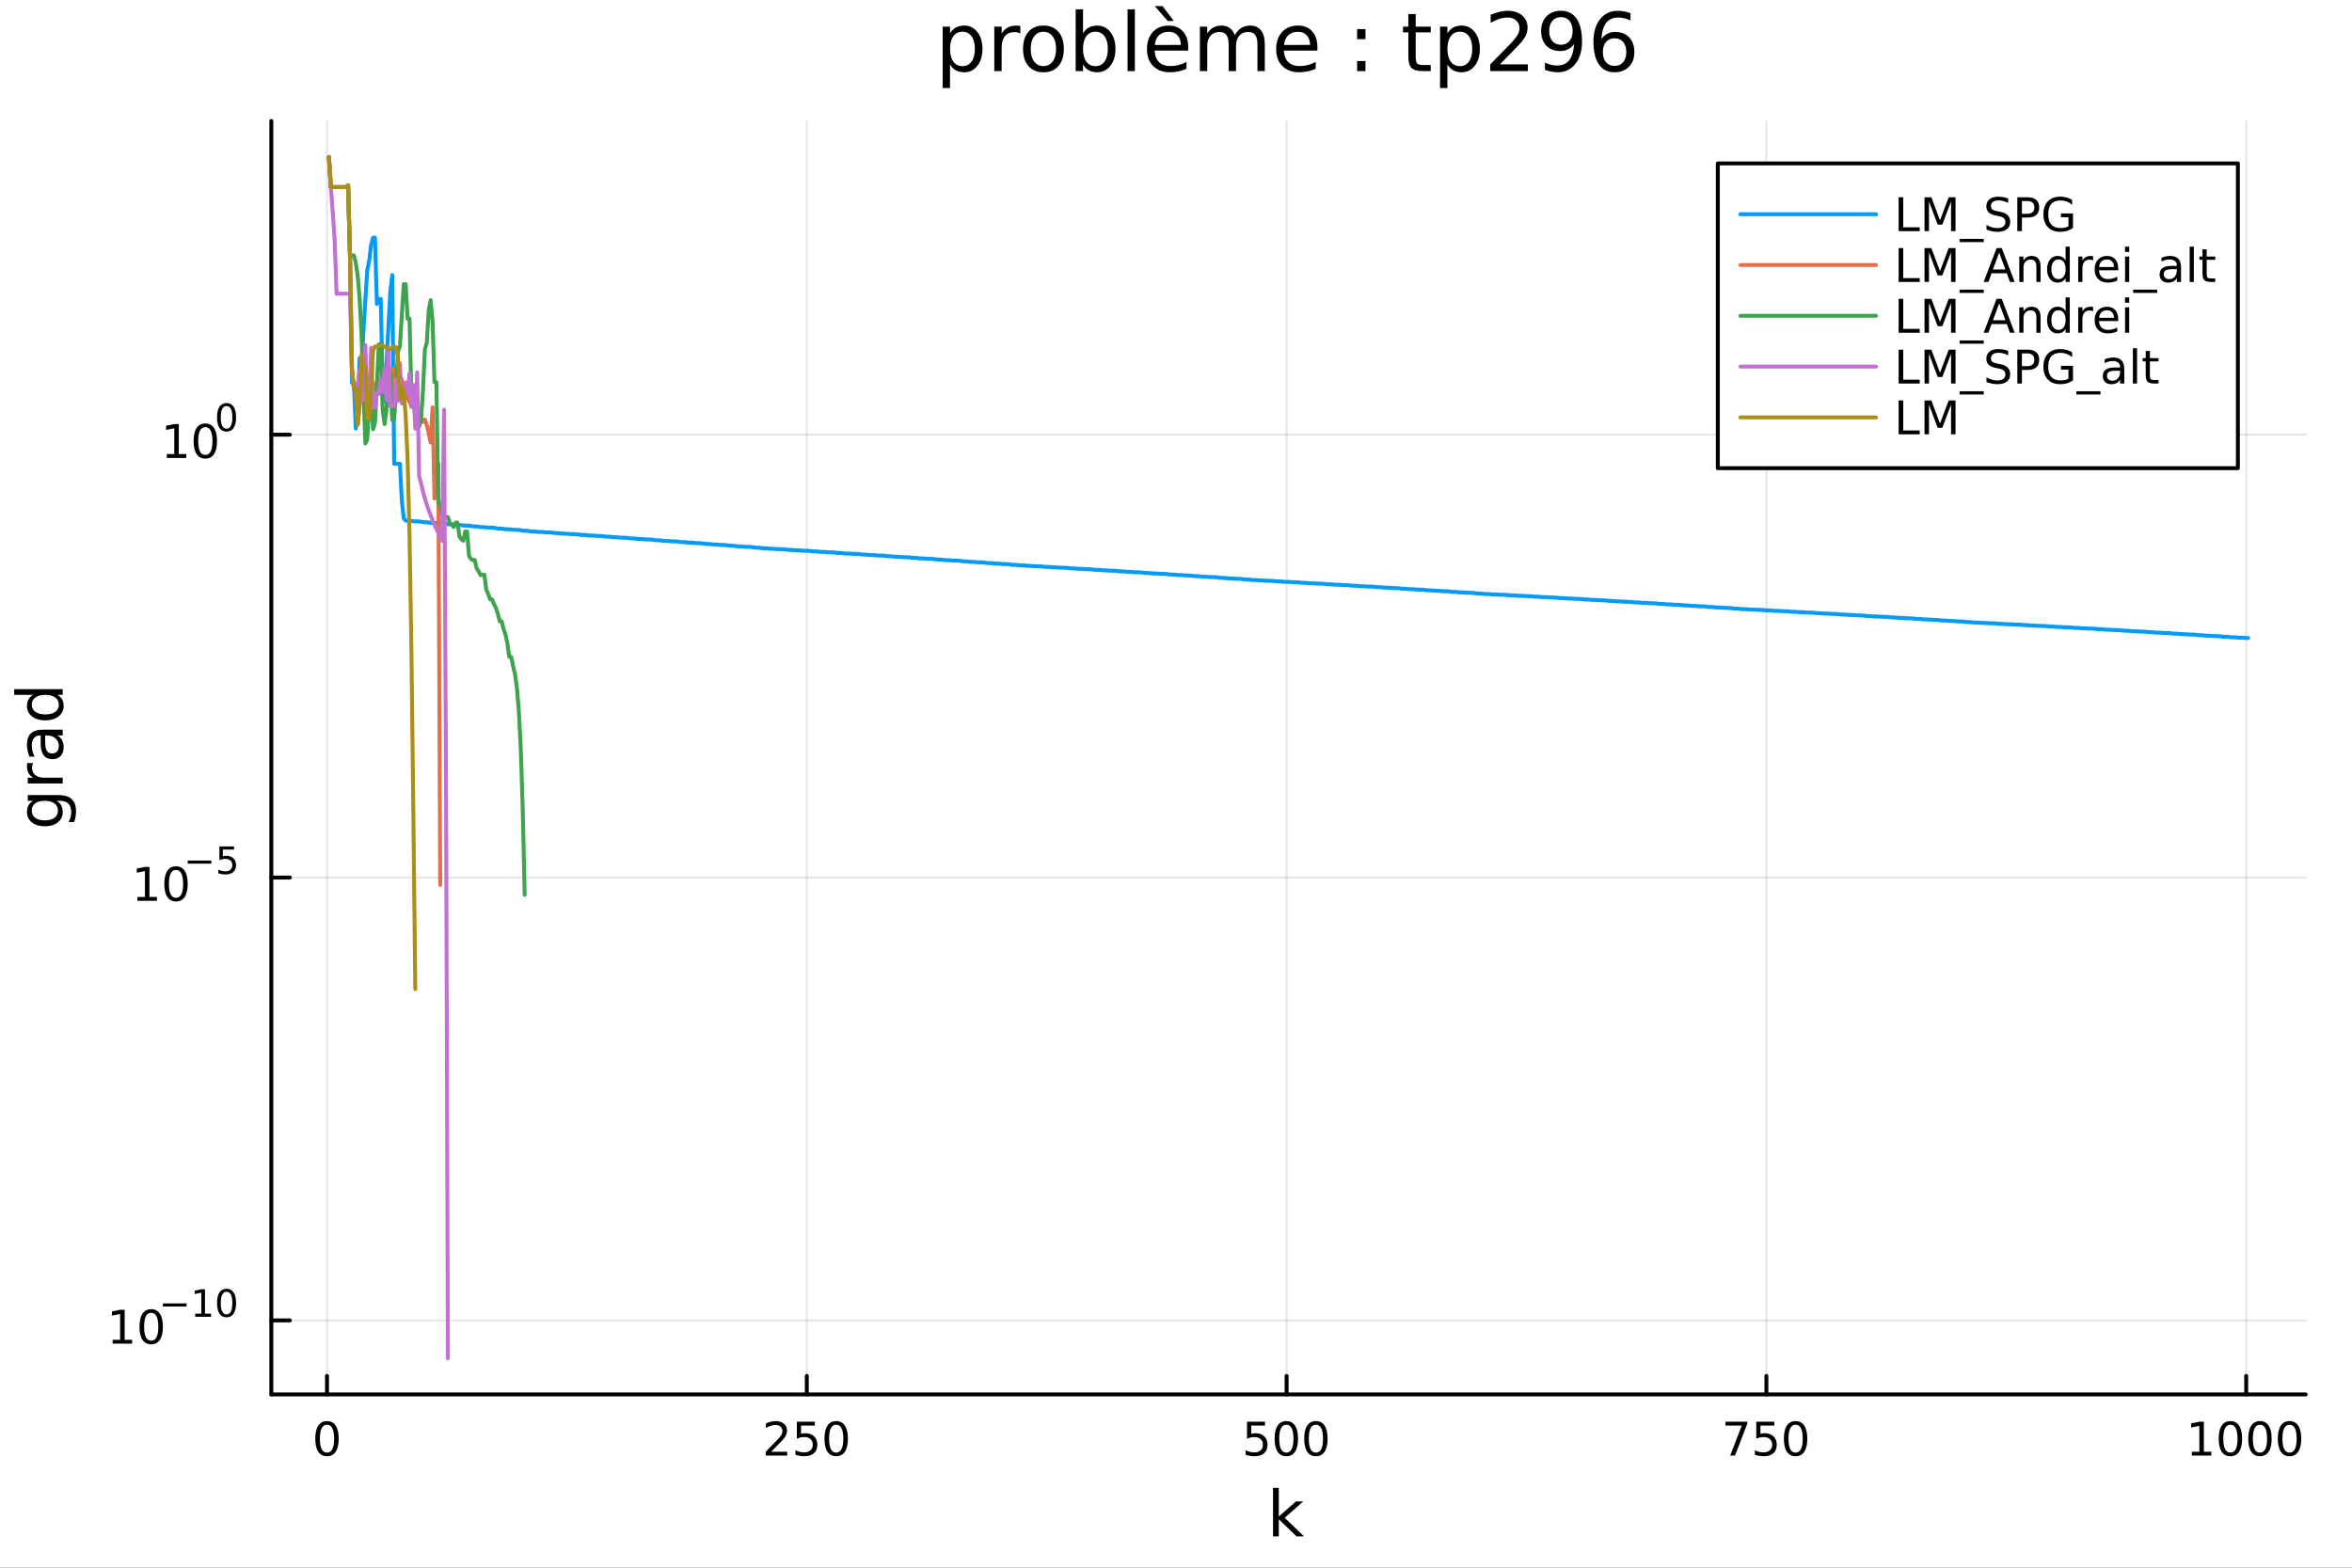 <?xml version="1.0" encoding="utf-8"?>
<svg xmlns="http://www.w3.org/2000/svg" xmlns:xlink="http://www.w3.org/1999/xlink" width="600" height="400" viewBox="0 0 2400 1600">
<rect x="0" y="0" width="2400" height="1600" fill="#333333" stroke="none"/>
<defs>
  <clipPath id="clip370">
    <rect x="0" y="0" width="2400" height="1600"/>
  </clipPath>
</defs>
<path clip-path="url(#clip370)" d="M0 1600 L2400 1600 L2400 0 L0 0  Z" fill="#ffffff" fill-rule="evenodd" fill-opacity="1"/>
<defs>
  <clipPath id="clip371">
    <rect x="480" y="0" width="1681" height="1600"/>
  </clipPath>
</defs>
<path clip-path="url(#clip370)" d="M276.876 1423.18 L2352.76 1423.18 L2352.76 123.472 L276.876 123.472  Z" fill="#ffffff" fill-rule="evenodd" fill-opacity="1"/>
<defs>
  <clipPath id="clip372">
    <rect x="276" y="123" width="2077" height="1301"/>
  </clipPath>
</defs>
<polyline clip-path="url(#clip372)" style="stroke:#000000; stroke-linecap:round; stroke-linejoin:round; stroke-width:2; stroke-opacity:0.1; fill:none" points="333.668,1423.18 333.668,123.472 "/>
<polyline clip-path="url(#clip372)" style="stroke:#000000; stroke-linecap:round; stroke-linejoin:round; stroke-width:2; stroke-opacity:0.1; fill:none" points="823.263,1423.18 823.263,123.472 "/>
<polyline clip-path="url(#clip372)" style="stroke:#000000; stroke-linecap:round; stroke-linejoin:round; stroke-width:2; stroke-opacity:0.1; fill:none" points="1312.86,1423.18 1312.86,123.472 "/>
<polyline clip-path="url(#clip372)" style="stroke:#000000; stroke-linecap:round; stroke-linejoin:round; stroke-width:2; stroke-opacity:0.1; fill:none" points="1802.45,1423.18 1802.45,123.472 "/>
<polyline clip-path="url(#clip372)" style="stroke:#000000; stroke-linecap:round; stroke-linejoin:round; stroke-width:2; stroke-opacity:0.1; fill:none" points="2292.05,1423.18 2292.05,123.472 "/>
<polyline clip-path="url(#clip370)" style="stroke:#000000; stroke-linecap:round; stroke-linejoin:round; stroke-width:4; stroke-opacity:1; fill:none" points="276.876,1423.18 2352.76,1423.18 "/>
<polyline clip-path="url(#clip370)" style="stroke:#000000; stroke-linecap:round; stroke-linejoin:round; stroke-width:4; stroke-opacity:1; fill:none" points="333.668,1423.18 333.668,1404.28 "/>
<polyline clip-path="url(#clip370)" style="stroke:#000000; stroke-linecap:round; stroke-linejoin:round; stroke-width:4; stroke-opacity:1; fill:none" points="823.263,1423.18 823.263,1404.28 "/>
<polyline clip-path="url(#clip370)" style="stroke:#000000; stroke-linecap:round; stroke-linejoin:round; stroke-width:4; stroke-opacity:1; fill:none" points="1312.86,1423.18 1312.86,1404.28 "/>
<polyline clip-path="url(#clip370)" style="stroke:#000000; stroke-linecap:round; stroke-linejoin:round; stroke-width:4; stroke-opacity:1; fill:none" points="1802.45,1423.18 1802.45,1404.28 "/>
<polyline clip-path="url(#clip370)" style="stroke:#000000; stroke-linecap:round; stroke-linejoin:round; stroke-width:4; stroke-opacity:1; fill:none" points="2292.05,1423.18 2292.05,1404.28 "/>
<path clip-path="url(#clip370)" d="M333.668 1454.1 Q330.057 1454.1 328.229 1457.66 Q326.423 1461.2 326.423 1468.33 Q326.423 1475.44 328.229 1479.01 Q330.057 1482.55 333.668 1482.55 Q337.303 1482.55 339.108 1479.01 Q340.937 1475.44 340.937 1468.33 Q340.937 1461.2 339.108 1457.66 Q337.303 1454.1 333.668 1454.1 M333.668 1450.39 Q339.479 1450.39 342.534 1455 Q345.613 1459.58 345.613 1468.33 Q345.613 1477.06 342.534 1481.67 Q339.479 1486.25 333.668 1486.25 Q327.858 1486.25 324.78 1481.67 Q321.724 1477.06 321.724 1468.33 Q321.724 1459.58 324.78 1455 Q327.858 1450.39 333.668 1450.39 Z" fill="#000000" fill-rule="nonzero" fill-opacity="1" /><path clip-path="url(#clip370)" d="M786.955 1481.64 L803.275 1481.64 L803.275 1485.58 L781.33 1485.58 L781.33 1481.64 Q783.992 1478.89 788.576 1474.26 Q793.182 1469.61 794.363 1468.27 Q796.608 1465.74 797.488 1464.01 Q798.39 1462.25 798.39 1460.56 Q798.39 1457.8 796.446 1456.07 Q794.525 1454.33 791.423 1454.33 Q789.224 1454.33 786.77 1455.09 Q784.339 1455.86 781.562 1457.41 L781.562 1452.69 Q784.386 1451.55 786.839 1450.97 Q789.293 1450.39 791.33 1450.39 Q796.701 1450.39 799.895 1453.08 Q803.089 1455.77 803.089 1460.26 Q803.089 1462.39 802.279 1464.31 Q801.492 1466.2 799.386 1468.8 Q798.807 1469.47 795.705 1472.69 Q792.603 1475.88 786.955 1481.64 Z" fill="#000000" fill-rule="nonzero" fill-opacity="1" /><path clip-path="url(#clip370)" d="M813.136 1451.02 L831.492 1451.02 L831.492 1454.96 L817.418 1454.96 L817.418 1463.43 Q818.437 1463.08 819.455 1462.92 Q820.474 1462.73 821.492 1462.73 Q827.279 1462.73 830.659 1465.9 Q834.038 1469.08 834.038 1474.49 Q834.038 1480.07 830.566 1483.17 Q827.094 1486.25 820.774 1486.25 Q818.599 1486.25 816.33 1485.88 Q814.085 1485.51 811.677 1484.77 L811.677 1480.07 Q813.761 1481.2 815.983 1481.76 Q818.205 1482.32 820.682 1482.32 Q824.686 1482.32 827.024 1480.21 Q829.362 1478.1 829.362 1474.49 Q829.362 1470.88 827.024 1468.77 Q824.686 1466.67 820.682 1466.67 Q818.807 1466.67 816.932 1467.08 Q815.08 1467.5 813.136 1468.38 L813.136 1451.02 Z" fill="#000000" fill-rule="nonzero" fill-opacity="1" /><path clip-path="url(#clip370)" d="M853.251 1454.1 Q849.64 1454.1 847.811 1457.66 Q846.006 1461.2 846.006 1468.33 Q846.006 1475.44 847.811 1479.01 Q849.64 1482.55 853.251 1482.55 Q856.885 1482.55 858.691 1479.01 Q860.52 1475.44 860.52 1468.33 Q860.52 1461.2 858.691 1457.66 Q856.885 1454.1 853.251 1454.1 M853.251 1450.39 Q859.061 1450.39 862.117 1455 Q865.196 1459.58 865.196 1468.33 Q865.196 1477.06 862.117 1481.67 Q859.061 1486.25 853.251 1486.25 Q847.441 1486.25 844.362 1481.67 Q841.307 1477.06 841.307 1468.33 Q841.307 1459.58 844.362 1455 Q847.441 1450.39 853.251 1450.39 Z" fill="#000000" fill-rule="nonzero" fill-opacity="1" /><path clip-path="url(#clip370)" d="M1272.48 1451.02 L1290.83 1451.02 L1290.83 1454.96 L1276.76 1454.96 L1276.76 1463.43 Q1277.78 1463.08 1278.8 1462.92 Q1279.81 1462.73 1280.83 1462.73 Q1286.62 1462.73 1290 1465.9 Q1293.38 1469.08 1293.38 1474.49 Q1293.38 1480.07 1289.91 1483.17 Q1286.43 1486.25 1280.11 1486.25 Q1277.94 1486.25 1275.67 1485.88 Q1273.42 1485.51 1271.02 1484.77 L1271.02 1480.07 Q1273.1 1481.2 1275.32 1481.76 Q1277.55 1482.32 1280.02 1482.32 Q1284.03 1482.32 1286.36 1480.21 Q1288.7 1478.1 1288.7 1474.49 Q1288.7 1470.88 1286.36 1468.77 Q1284.03 1466.67 1280.02 1466.67 Q1278.15 1466.67 1276.27 1467.08 Q1274.42 1467.5 1272.48 1468.38 L1272.48 1451.02 Z" fill="#000000" fill-rule="nonzero" fill-opacity="1" /><path clip-path="url(#clip370)" d="M1312.59 1454.1 Q1308.98 1454.1 1307.15 1457.66 Q1305.35 1461.2 1305.35 1468.33 Q1305.35 1475.44 1307.15 1479.01 Q1308.98 1482.55 1312.59 1482.55 Q1316.23 1482.55 1318.03 1479.01 Q1319.86 1475.44 1319.86 1468.33 Q1319.86 1461.2 1318.03 1457.66 Q1316.23 1454.1 1312.59 1454.1 M1312.59 1450.39 Q1318.4 1450.39 1321.46 1455 Q1324.54 1459.58 1324.54 1468.33 Q1324.54 1477.06 1321.46 1481.67 Q1318.4 1486.25 1312.59 1486.25 Q1306.78 1486.25 1303.7 1481.67 Q1300.65 1477.06 1300.65 1468.33 Q1300.65 1459.58 1303.7 1455 Q1306.78 1450.39 1312.59 1450.39 Z" fill="#000000" fill-rule="nonzero" fill-opacity="1" /><path clip-path="url(#clip370)" d="M1342.75 1454.1 Q1339.14 1454.1 1337.31 1457.66 Q1335.51 1461.2 1335.51 1468.33 Q1335.51 1475.44 1337.31 1479.01 Q1339.14 1482.55 1342.75 1482.55 Q1346.39 1482.55 1348.19 1479.01 Q1350.02 1475.44 1350.02 1468.33 Q1350.02 1461.2 1348.19 1457.66 Q1346.39 1454.1 1342.75 1454.1 M1342.75 1450.39 Q1348.56 1450.39 1351.62 1455 Q1354.7 1459.58 1354.7 1468.33 Q1354.7 1477.06 1351.62 1481.67 Q1348.56 1486.25 1342.75 1486.25 Q1336.94 1486.25 1333.86 1481.67 Q1330.81 1477.06 1330.81 1468.33 Q1330.81 1459.58 1333.86 1455 Q1336.94 1450.39 1342.75 1450.39 Z" fill="#000000" fill-rule="nonzero" fill-opacity="1" /><path clip-path="url(#clip370)" d="M1760.73 1451.02 L1782.95 1451.02 L1782.95 1453.01 L1770.4 1485.58 L1765.52 1485.58 L1777.32 1454.96 L1760.73 1454.96 L1760.73 1451.02 Z" fill="#000000" fill-rule="nonzero" fill-opacity="1" /><path clip-path="url(#clip370)" d="M1792.12 1451.02 L1810.47 1451.02 L1810.47 1454.96 L1796.4 1454.96 L1796.4 1463.43 Q1797.42 1463.08 1798.44 1462.92 Q1799.45 1462.73 1800.47 1462.73 Q1806.26 1462.73 1809.64 1465.9 Q1813.02 1469.08 1813.02 1474.49 Q1813.02 1480.07 1809.55 1483.17 Q1806.07 1486.25 1799.76 1486.25 Q1797.58 1486.25 1795.31 1485.88 Q1793.07 1485.51 1790.66 1484.77 L1790.66 1480.07 Q1792.74 1481.2 1794.96 1481.76 Q1797.19 1482.32 1799.66 1482.32 Q1803.67 1482.32 1806 1480.21 Q1808.34 1478.1 1808.34 1474.49 Q1808.34 1470.88 1806 1468.77 Q1803.67 1466.67 1799.66 1466.67 Q1797.79 1466.67 1795.91 1467.08 Q1794.06 1467.5 1792.12 1468.38 L1792.12 1451.02 Z" fill="#000000" fill-rule="nonzero" fill-opacity="1" /><path clip-path="url(#clip370)" d="M1832.23 1454.1 Q1828.62 1454.1 1826.79 1457.66 Q1824.99 1461.2 1824.99 1468.33 Q1824.99 1475.44 1826.79 1479.01 Q1828.62 1482.55 1832.23 1482.55 Q1835.87 1482.55 1837.67 1479.01 Q1839.5 1475.44 1839.5 1468.33 Q1839.5 1461.2 1837.67 1457.66 Q1835.87 1454.1 1832.23 1454.1 M1832.23 1450.39 Q1838.04 1450.39 1841.1 1455 Q1844.18 1459.58 1844.18 1468.33 Q1844.18 1477.06 1841.1 1481.67 Q1838.04 1486.25 1832.23 1486.25 Q1826.42 1486.25 1823.34 1481.67 Q1820.29 1477.06 1820.29 1468.33 Q1820.29 1459.58 1823.34 1455 Q1826.42 1450.39 1832.23 1450.39 Z" fill="#000000" fill-rule="nonzero" fill-opacity="1" /><path clip-path="url(#clip370)" d="M2236.57 1481.64 L2244.21 1481.64 L2244.21 1455.28 L2235.9 1456.95 L2235.9 1452.69 L2244.16 1451.02 L2248.84 1451.02 L2248.84 1481.64 L2256.48 1481.64 L2256.48 1485.58 L2236.57 1485.58 L2236.57 1481.64 Z" fill="#000000" fill-rule="nonzero" fill-opacity="1" /><path clip-path="url(#clip370)" d="M2275.92 1454.1 Q2272.31 1454.1 2270.48 1457.66 Q2268.68 1461.2 2268.68 1468.33 Q2268.68 1475.44 2270.48 1479.01 Q2272.31 1482.55 2275.92 1482.55 Q2279.56 1482.55 2281.36 1479.01 Q2283.19 1475.44 2283.19 1468.33 Q2283.19 1461.2 2281.36 1457.66 Q2279.56 1454.1 2275.92 1454.1 M2275.92 1450.39 Q2281.73 1450.39 2284.79 1455 Q2287.87 1459.58 2287.87 1468.33 Q2287.87 1477.06 2284.79 1481.67 Q2281.73 1486.25 2275.92 1486.25 Q2270.11 1486.25 2267.03 1481.67 Q2263.98 1477.06 2263.98 1468.33 Q2263.98 1459.58 2267.03 1455 Q2270.11 1450.39 2275.92 1450.39 Z" fill="#000000" fill-rule="nonzero" fill-opacity="1" /><path clip-path="url(#clip370)" d="M2306.09 1454.1 Q2302.47 1454.1 2300.65 1457.66 Q2298.84 1461.2 2298.84 1468.33 Q2298.84 1475.44 2300.65 1479.01 Q2302.47 1482.55 2306.09 1482.55 Q2309.72 1482.55 2311.53 1479.01 Q2313.35 1475.44 2313.35 1468.33 Q2313.35 1461.2 2311.53 1457.66 Q2309.72 1454.1 2306.09 1454.1 M2306.09 1450.39 Q2311.9 1450.39 2314.95 1455 Q2318.03 1459.58 2318.03 1468.33 Q2318.03 1477.06 2314.95 1481.67 Q2311.9 1486.25 2306.09 1486.25 Q2300.28 1486.25 2297.2 1481.67 Q2294.14 1477.06 2294.14 1468.33 Q2294.14 1459.58 2297.2 1455 Q2300.28 1450.39 2306.09 1450.39 Z" fill="#000000" fill-rule="nonzero" fill-opacity="1" /><path clip-path="url(#clip370)" d="M2336.25 1454.1 Q2332.64 1454.1 2330.81 1457.66 Q2329 1461.2 2329 1468.33 Q2329 1475.44 2330.81 1479.01 Q2332.64 1482.55 2336.25 1482.55 Q2339.88 1482.55 2341.69 1479.01 Q2343.52 1475.44 2343.52 1468.33 Q2343.52 1461.2 2341.69 1457.66 Q2339.88 1454.1 2336.25 1454.1 M2336.25 1450.39 Q2342.06 1450.39 2345.11 1455 Q2348.19 1459.58 2348.19 1468.33 Q2348.19 1477.06 2345.11 1481.67 Q2342.06 1486.25 2336.25 1486.25 Q2330.44 1486.25 2327.36 1481.67 Q2324.3 1477.06 2324.3 1468.33 Q2324.3 1459.58 2327.36 1455 Q2330.44 1450.39 2336.25 1450.39 Z" fill="#000000" fill-rule="nonzero" fill-opacity="1" /><path clip-path="url(#clip370)" d="M1299 1518.52 L1304.89 1518.52 L1304.89 1547.77 L1322.36 1532.4 L1329.84 1532.4 L1310.93 1549.07 L1330.63 1568.04 L1323 1568.04 L1304.89 1550.63 L1304.89 1568.04 L1299 1568.04 L1299 1518.52 Z" fill="#000000" fill-rule="nonzero" fill-opacity="1" /><polyline clip-path="url(#clip372)" style="stroke:#000000; stroke-linecap:round; stroke-linejoin:round; stroke-width:2; stroke-opacity:0.1; fill:none" points="276.876,1347.61 2352.76,1347.61 "/>
<polyline clip-path="url(#clip372)" style="stroke:#000000; stroke-linecap:round; stroke-linejoin:round; stroke-width:2; stroke-opacity:0.1; fill:none" points="276.876,895.637 2352.76,895.637 "/>
<polyline clip-path="url(#clip372)" style="stroke:#000000; stroke-linecap:round; stroke-linejoin:round; stroke-width:2; stroke-opacity:0.1; fill:none" points="276.876,443.66 2352.76,443.66 "/>
<polyline clip-path="url(#clip370)" style="stroke:#000000; stroke-linecap:round; stroke-linejoin:round; stroke-width:4; stroke-opacity:1; fill:none" points="276.876,1423.18 276.876,123.472 "/>
<polyline clip-path="url(#clip370)" style="stroke:#000000; stroke-linecap:round; stroke-linejoin:round; stroke-width:4; stroke-opacity:1; fill:none" points="276.876,1347.61 295.773,1347.61 "/>
<polyline clip-path="url(#clip370)" style="stroke:#000000; stroke-linecap:round; stroke-linejoin:round; stroke-width:4; stroke-opacity:1; fill:none" points="276.876,895.637 295.773,895.637 "/>
<polyline clip-path="url(#clip370)" style="stroke:#000000; stroke-linecap:round; stroke-linejoin:round; stroke-width:4; stroke-opacity:1; fill:none" points="276.876,443.66 295.773,443.66 "/>
<path clip-path="url(#clip370)" d="M114.931 1367.41 L122.57 1367.41 L122.57 1341.04 L114.26 1342.71 L114.26 1338.45 L122.524 1336.78 L127.2 1336.78 L127.2 1367.41 L134.839 1367.41 L134.839 1371.34 L114.931 1371.34 L114.931 1367.41 Z" fill="#000000" fill-rule="nonzero" fill-opacity="1" /><path clip-path="url(#clip370)" d="M154.283 1339.86 Q150.672 1339.86 148.843 1343.43 Q147.038 1346.97 147.038 1354.1 Q147.038 1361.2 148.843 1364.77 Q150.672 1368.31 154.283 1368.31 Q157.917 1368.31 159.723 1364.77 Q161.552 1361.2 161.552 1354.1 Q161.552 1346.97 159.723 1343.43 Q157.917 1339.86 154.283 1339.86 M154.283 1336.16 Q160.093 1336.16 163.149 1340.76 Q166.227 1345.35 166.227 1354.1 Q166.227 1362.82 163.149 1367.43 Q160.093 1372.01 154.283 1372.01 Q148.473 1372.01 145.394 1367.43 Q142.339 1362.82 142.339 1354.1 Q142.339 1345.35 145.394 1340.76 Q148.473 1336.16 154.283 1336.16 Z" fill="#000000" fill-rule="nonzero" fill-opacity="1" /><path clip-path="url(#clip370)" d="M166.227 1330.26 L190.339 1330.26 L190.339 1333.46 L166.227 1333.46 L166.227 1330.26 Z" fill="#000000" fill-rule="nonzero" fill-opacity="1" /><path clip-path="url(#clip370)" d="M199.197 1340.73 L205.404 1340.73 L205.404 1319.31 L198.652 1320.67 L198.652 1317.21 L205.366 1315.85 L209.166 1315.85 L209.166 1340.73 L215.372 1340.73 L215.372 1343.93 L199.197 1343.93 L199.197 1340.73 Z" fill="#000000" fill-rule="nonzero" fill-opacity="1" /><path clip-path="url(#clip370)" d="M231.171 1318.35 Q228.237 1318.35 226.751 1321.25 Q225.284 1324.13 225.284 1329.92 Q225.284 1335.69 226.751 1338.59 Q228.237 1341.47 231.171 1341.47 Q234.124 1341.47 235.591 1338.59 Q237.076 1335.69 237.076 1329.92 Q237.076 1324.13 235.591 1321.25 Q234.124 1318.35 231.171 1318.35 M231.171 1315.34 Q235.891 1315.34 238.374 1319.09 Q240.876 1322.81 240.876 1329.92 Q240.876 1337.01 238.374 1340.75 Q235.891 1344.48 231.171 1344.48 Q226.45 1344.48 223.949 1340.75 Q221.466 1337.01 221.466 1329.92 Q221.466 1322.81 223.949 1319.09 Q226.45 1315.34 231.171 1315.34 Z" fill="#000000" fill-rule="nonzero" fill-opacity="1" /><path clip-path="url(#clip370)" d="M140.247 915.43 L147.886 915.43 L147.886 889.064 L139.575 890.731 L139.575 886.472 L147.839 884.805 L152.515 884.805 L152.515 915.43 L160.154 915.43 L160.154 919.365 L140.247 919.365 L140.247 915.43 Z" fill="#000000" fill-rule="nonzero" fill-opacity="1" /><path clip-path="url(#clip370)" d="M179.598 887.884 Q175.987 887.884 174.159 891.448 Q172.353 894.99 172.353 902.12 Q172.353 909.226 174.159 912.791 Q175.987 916.333 179.598 916.333 Q183.233 916.333 185.038 912.791 Q186.867 909.226 186.867 902.12 Q186.867 894.99 185.038 891.448 Q183.233 887.884 179.598 887.884 M179.598 884.18 Q185.409 884.18 188.464 888.786 Q191.543 893.37 191.543 902.12 Q191.543 910.846 188.464 915.453 Q185.409 920.036 179.598 920.036 Q173.788 920.036 170.71 915.453 Q167.654 910.846 167.654 902.12 Q167.654 893.37 170.71 888.786 Q173.788 884.18 179.598 884.18 Z" fill="#000000" fill-rule="nonzero" fill-opacity="1" /><path clip-path="url(#clip370)" d="M191.543 878.281 L215.654 878.281 L215.654 881.479 L191.543 881.479 L191.543 878.281 Z" fill="#000000" fill-rule="nonzero" fill-opacity="1" /><path clip-path="url(#clip370)" d="M223.892 863.874 L238.807 863.874 L238.807 867.072 L227.372 867.072 L227.372 873.955 Q228.199 873.673 229.027 873.542 Q229.854 873.391 230.682 873.391 Q235.384 873.391 238.13 875.968 Q240.876 878.545 240.876 882.946 Q240.876 887.478 238.054 889.998 Q235.233 892.5 230.099 892.5 Q228.331 892.5 226.488 892.199 Q224.663 891.898 222.707 891.296 L222.707 887.478 Q224.4 888.4 226.205 888.851 Q228.011 889.303 230.023 889.303 Q233.277 889.303 235.177 887.591 Q237.076 885.88 237.076 882.946 Q237.076 880.012 235.177 878.3 Q233.277 876.589 230.023 876.589 Q228.5 876.589 226.977 876.927 Q225.472 877.266 223.892 877.98 L223.892 863.874 Z" fill="#000000" fill-rule="nonzero" fill-opacity="1" /><path clip-path="url(#clip370)" d="M170.17 463.453 L177.809 463.453 L177.809 437.087 L169.499 438.754 L169.499 434.494 L177.762 432.828 L182.438 432.828 L182.438 463.453 L190.077 463.453 L190.077 467.388 L170.17 467.388 L170.17 463.453 Z" fill="#000000" fill-rule="nonzero" fill-opacity="1" /><path clip-path="url(#clip370)" d="M209.522 435.906 Q205.91 435.906 204.082 439.471 Q202.276 443.013 202.276 450.143 Q202.276 457.249 204.082 460.814 Q205.91 464.355 209.522 464.355 Q213.156 464.355 214.961 460.814 Q216.79 457.249 216.79 450.143 Q216.79 443.013 214.961 439.471 Q213.156 435.906 209.522 435.906 M209.522 432.203 Q215.332 432.203 218.387 436.809 Q221.466 441.393 221.466 450.143 Q221.466 458.869 218.387 463.476 Q215.332 468.059 209.522 468.059 Q203.711 468.059 200.633 463.476 Q197.577 458.869 197.577 450.143 Q197.577 441.393 200.633 436.809 Q203.711 432.203 209.522 432.203 Z" fill="#000000" fill-rule="nonzero" fill-opacity="1" /><path clip-path="url(#clip370)" d="M231.171 414.399 Q228.237 414.399 226.751 417.295 Q225.284 420.173 225.284 425.966 Q225.284 431.74 226.751 434.636 Q228.237 437.514 231.171 437.514 Q234.124 437.514 235.591 434.636 Q237.076 431.74 237.076 425.966 Q237.076 420.173 235.591 417.295 Q234.124 414.399 231.171 414.399 M231.171 411.39 Q235.891 411.39 238.374 415.132 Q240.876 418.856 240.876 425.966 Q240.876 433.056 238.374 436.799 Q235.891 440.523 231.171 440.523 Q226.45 440.523 223.949 436.799 Q221.466 433.056 221.466 425.966 Q221.466 418.856 223.949 415.132 Q226.45 411.39 231.171 411.39 Z" fill="#000000" fill-rule="nonzero" fill-opacity="1" /><path clip-path="url(#clip370)" d="M45.766 817.313 Q39.401 817.313 35.9 819.955 Q32.398 822.565 32.398 827.307 Q32.398 832.018 35.9 834.66 Q39.401 837.27 45.766 837.27 Q52.1 837.27 55.601 834.66 Q59.103 832.018 59.103 827.307 Q59.103 822.565 55.601 819.955 Q52.1 817.313 45.766 817.313 M59.58 811.457 Q68.683 811.457 73.107 815.499 Q77.563 819.541 77.563 827.88 Q77.563 830.967 77.086 833.705 Q76.64 836.442 75.685 839.02 L69.988 839.02 Q71.388 836.442 72.057 833.928 Q72.725 831.413 72.725 828.803 Q72.725 823.042 69.701 820.178 Q66.71 817.313 60.63 817.313 L57.734 817.313 Q60.885 819.127 62.445 821.96 Q64.004 824.793 64.004 828.739 Q64.004 835.296 59.007 839.307 Q54.01 843.317 45.766 843.317 Q37.491 843.317 32.494 839.307 Q27.497 835.296 27.497 828.739 Q27.497 824.793 29.056 821.96 Q30.616 819.127 33.767 817.313 L28.356 817.313 L28.356 811.457 L59.58 811.457 Z" fill="#000000" fill-rule="nonzero" fill-opacity="1" /><path clip-path="url(#clip370)" d="M33.831 778.737 Q33.258 779.724 33.003 780.901 Q32.717 782.047 32.717 783.447 Q32.717 788.413 35.963 791.086 Q39.178 793.728 45.225 793.728 L64.004 793.728 L64.004 799.616 L28.356 799.616 L28.356 793.728 L33.894 793.728 Q30.648 791.882 29.088 788.922 Q27.497 785.962 27.497 781.729 Q27.497 781.124 27.592 780.392 Q27.656 779.66 27.815 778.769 L33.831 778.737 Z" fill="#000000" fill-rule="nonzero" fill-opacity="1" /><path clip-path="url(#clip370)" d="M46.085 756.393 Q46.085 763.491 47.708 766.228 Q49.331 768.965 53.246 768.965 Q56.365 768.965 58.211 766.928 Q60.026 764.86 60.026 761.327 Q60.026 756.457 56.588 753.529 Q53.119 750.569 47.39 750.569 L46.085 750.569 L46.085 756.393 M43.666 744.712 L64.004 744.712 L64.004 750.569 L58.593 750.569 Q61.84 752.574 63.399 755.566 Q64.927 758.558 64.927 762.886 Q64.927 768.361 61.872 771.607 Q58.784 774.822 53.628 774.822 Q47.612 774.822 44.557 770.812 Q41.501 766.769 41.501 758.78 L41.501 750.569 L40.928 750.569 Q36.886 750.569 34.69 753.242 Q32.462 755.884 32.462 760.69 Q32.462 763.746 33.194 766.642 Q33.926 769.538 35.39 772.212 L29.98 772.212 Q28.738 768.997 28.133 765.974 Q27.497 762.95 27.497 760.085 Q27.497 752.351 31.507 748.532 Q35.518 744.712 43.666 744.712 Z" fill="#000000" fill-rule="nonzero" fill-opacity="1" /><path clip-path="url(#clip370)" d="M33.767 709.191 L14.479 709.191 L14.479 703.335 L64.004 703.335 L64.004 709.191 L58.657 709.191 Q61.84 711.038 63.399 713.87 Q64.927 716.671 64.927 720.618 Q64.927 727.079 59.771 731.153 Q54.615 735.195 46.212 735.195 Q37.809 735.195 32.653 731.153 Q27.497 727.079 27.497 720.618 Q27.497 716.671 29.056 713.87 Q30.584 711.038 33.767 709.191 M46.212 729.148 Q52.673 729.148 56.365 726.506 Q60.026 723.833 60.026 719.186 Q60.026 714.539 56.365 711.865 Q52.673 709.191 46.212 709.191 Q39.751 709.191 36.09 711.865 Q32.398 714.539 32.398 719.186 Q32.398 723.833 36.09 726.506 Q39.751 729.148 46.212 729.148 Z" fill="#000000" fill-rule="nonzero" fill-opacity="1" /><path clip-path="url(#clip370)" d="M969.415 65.77 L969.415 89.833 L961.921 89.833 L961.921 27.206 L969.415 27.206 L969.415 34.092 Q971.765 30.041 975.33 28.097 Q978.935 26.112 983.918 26.112 Q992.181 26.112 997.326 32.675 Q1002.51 39.237 1002.51 49.931 Q1002.51 60.626 997.326 67.188 Q992.181 73.751 983.918 73.751 Q978.935 73.751 975.33 71.806 Q971.765 69.821 969.415 65.77 M994.774 49.931 Q994.774 41.708 991.371 37.05 Q988.009 32.35 982.095 32.35 Q976.18 32.35 972.778 37.05 Q969.415 41.708 969.415 49.931 Q969.415 58.155 972.778 62.854 Q976.18 67.512 982.095 67.512 Q988.009 67.512 991.371 62.854 Q994.774 58.155 994.774 49.931 Z" fill="#000000" fill-rule="nonzero" fill-opacity="1" /><path clip-path="url(#clip370)" d="M1041.16 34.173 Q1039.9 33.444 1038.4 33.12 Q1036.94 32.756 1035.16 32.756 Q1028.84 32.756 1025.44 36.888 Q1022.08 40.979 1022.08 48.676 L1022.08 72.576 L1014.58 72.576 L1014.58 27.206 L1022.08 27.206 L1022.08 34.254 Q1024.43 30.122 1028.19 28.138 Q1031.96 26.112 1037.35 26.112 Q1038.12 26.112 1039.05 26.234 Q1039.98 26.315 1041.12 26.517 L1041.16 34.173 Z" fill="#000000" fill-rule="nonzero" fill-opacity="1" /><path clip-path="url(#clip370)" d="M1064.73 32.431 Q1058.74 32.431 1055.25 37.131 Q1051.77 41.789 1051.77 49.931 Q1051.77 58.074 1055.21 62.773 Q1058.7 67.431 1064.73 67.431 Q1070.69 67.431 1074.17 62.732 Q1077.66 58.033 1077.66 49.931 Q1077.66 41.87 1074.17 37.171 Q1070.69 32.431 1064.73 32.431 M1064.73 26.112 Q1074.46 26.112 1080.01 32.431 Q1085.55 38.751 1085.55 49.931 Q1085.55 61.071 1080.01 67.431 Q1074.46 73.751 1064.73 73.751 Q1054.97 73.751 1049.42 67.431 Q1043.91 61.071 1043.91 49.931 Q1043.91 38.751 1049.42 32.431 Q1054.97 26.112 1064.73 26.112 Z" fill="#000000" fill-rule="nonzero" fill-opacity="1" /><path clip-path="url(#clip370)" d="M1130.48 49.931 Q1130.48 41.708 1127.08 37.05 Q1123.71 32.35 1117.8 32.35 Q1111.89 32.35 1108.48 37.05 Q1105.12 41.708 1105.12 49.931 Q1105.12 58.155 1108.48 62.854 Q1111.89 67.512 1117.8 67.512 Q1123.71 67.512 1127.08 62.854 Q1130.48 58.155 1130.48 49.931 M1105.12 34.092 Q1107.47 30.041 1111.03 28.097 Q1114.64 26.112 1119.62 26.112 Q1127.89 26.112 1133.03 32.675 Q1138.22 39.237 1138.22 49.931 Q1138.22 60.626 1133.03 67.188 Q1127.89 73.751 1119.62 73.751 Q1114.64 73.751 1111.03 71.806 Q1107.47 69.821 1105.12 65.77 L1105.12 72.576 L1097.63 72.576 L1097.63 9.544 L1105.12 9.544 L1105.12 34.092 Z" fill="#000000" fill-rule="nonzero" fill-opacity="1" /><path clip-path="url(#clip370)" d="M1150.57 9.544 L1158.03 9.544 L1158.03 72.576 L1150.57 72.576 L1150.57 9.544 Z" fill="#000000" fill-rule="nonzero" fill-opacity="1" /><path clip-path="url(#clip370)" d="M1212.43 48.028 L1212.43 51.673 L1178.16 51.673 Q1178.64 59.37 1182.78 63.421 Q1186.95 67.431 1194.36 67.431 Q1198.66 67.431 1202.67 66.378 Q1206.72 65.325 1210.69 63.218 L1210.69 70.267 Q1206.68 71.968 1202.46 72.86 Q1198.25 73.751 1193.92 73.751 Q1183.06 73.751 1176.7 67.431 Q1170.38 61.112 1170.38 50.337 Q1170.38 39.197 1176.38 32.675 Q1182.41 26.112 1192.62 26.112 Q1201.78 26.112 1207.08 32.026 Q1212.43 37.9 1212.43 48.028 M1204.98 45.84 Q1204.89 39.723 1201.53 36.077 Q1198.21 32.431 1192.7 32.431 Q1186.46 32.431 1182.7 35.956 Q1178.97 39.48 1178.4 45.88 L1204.98 45.84 M1186.3 6.222 L1197.72 21.373 L1191.53 21.373 L1178.32 6.222 L1186.3 6.222 Z" fill="#000000" fill-rule="nonzero" fill-opacity="1" /><path clip-path="url(#clip370)" d="M1259.99 35.915 Q1262.78 30.892 1266.67 28.502 Q1270.56 26.112 1275.83 26.112 Q1282.91 26.112 1286.76 31.095 Q1290.61 36.037 1290.61 45.192 L1290.61 72.576 L1283.12 72.576 L1283.12 45.435 Q1283.12 38.913 1280.81 35.753 Q1278.5 32.594 1273.76 32.594 Q1267.97 32.594 1264.6 36.442 Q1261.24 40.29 1261.24 46.934 L1261.24 72.576 L1253.75 72.576 L1253.75 45.435 Q1253.75 38.873 1251.44 35.753 Q1249.13 32.594 1244.31 32.594 Q1238.6 32.594 1235.24 36.482 Q1231.87 40.331 1231.87 46.934 L1231.87 72.576 L1224.38 72.576 L1224.38 27.206 L1231.87 27.206 L1231.87 34.254 Q1234.43 30.082 1237.99 28.097 Q1241.56 26.112 1246.46 26.112 Q1251.4 26.112 1254.84 28.624 Q1258.33 31.135 1259.99 35.915 Z" fill="#000000" fill-rule="nonzero" fill-opacity="1" /><path clip-path="url(#clip370)" d="M1344.29 48.028 L1344.29 51.673 L1310.02 51.673 Q1310.5 59.37 1314.63 63.421 Q1318.81 67.431 1326.22 67.431 Q1330.51 67.431 1334.52 66.378 Q1338.57 65.325 1342.54 63.218 L1342.54 70.267 Q1338.53 71.968 1334.32 72.86 Q1330.11 73.751 1325.77 73.751 Q1314.92 73.751 1308.56 67.431 Q1302.24 61.112 1302.24 50.337 Q1302.24 39.197 1308.23 32.675 Q1314.27 26.112 1324.48 26.112 Q1333.63 26.112 1338.94 32.026 Q1344.29 37.9 1344.29 48.028 M1336.83 45.84 Q1336.75 39.723 1333.39 36.077 Q1330.07 32.431 1324.56 32.431 Q1318.32 32.431 1314.55 35.956 Q1310.83 39.48 1310.26 45.88 L1336.83 45.84 Z" fill="#000000" fill-rule="nonzero" fill-opacity="1" /><path clip-path="url(#clip370)" d="M1384.8 62.287 L1393.34 62.287 L1393.34 72.576 L1384.8 72.576 L1384.8 62.287 M1384.8 29.677 L1393.34 29.677 L1393.34 39.966 L1384.8 39.966 L1384.8 29.677 Z" fill="#000000" fill-rule="nonzero" fill-opacity="1" /><path clip-path="url(#clip370)" d="M1444.59 14.324 L1444.59 27.206 L1459.94 27.206 L1459.94 32.999 L1444.59 32.999 L1444.59 57.628 Q1444.59 63.178 1446.09 64.758 Q1447.62 66.338 1452.28 66.338 L1459.94 66.338 L1459.94 72.576 L1452.28 72.576 Q1443.65 72.576 1440.37 69.376 Q1437.09 66.135 1437.09 57.628 L1437.09 32.999 L1431.62 32.999 L1431.62 27.206 L1437.09 27.206 L1437.09 14.324 L1444.59 14.324 Z" fill="#000000" fill-rule="nonzero" fill-opacity="1" /><path clip-path="url(#clip370)" d="M1476.95 65.77 L1476.95 89.833 L1469.46 89.833 L1469.46 27.206 L1476.95 27.206 L1476.95 34.092 Q1479.3 30.041 1482.87 28.097 Q1486.47 26.112 1491.46 26.112 Q1499.72 26.112 1504.86 32.675 Q1510.05 39.237 1510.05 49.931 Q1510.05 60.626 1504.86 67.188 Q1499.72 73.751 1491.46 73.751 Q1486.47 73.751 1482.87 71.806 Q1479.3 69.821 1476.95 65.77 M1502.31 49.931 Q1502.31 41.708 1498.91 37.05 Q1495.55 32.35 1489.63 32.35 Q1483.72 32.35 1480.32 37.05 Q1476.95 41.708 1476.95 49.931 Q1476.95 58.155 1480.32 62.854 Q1483.72 67.512 1489.63 67.512 Q1495.55 67.512 1498.91 62.854 Q1502.31 58.155 1502.31 49.931 Z" fill="#000000" fill-rule="nonzero" fill-opacity="1" /><path clip-path="url(#clip370)" d="M1530.51 65.689 L1559.06 65.689 L1559.06 72.576 L1520.66 72.576 L1520.66 65.689 Q1525.32 60.869 1533.34 52.767 Q1541.4 44.625 1543.47 42.275 Q1547.4 37.86 1548.94 34.822 Q1550.52 31.743 1550.52 28.786 Q1550.52 23.965 1547.11 20.927 Q1543.75 17.889 1538.32 17.889 Q1534.48 17.889 1530.18 19.226 Q1525.93 20.562 1521.07 23.276 L1521.07 15.013 Q1526.01 13.028 1530.3 12.015 Q1534.6 11.002 1538.16 11.002 Q1547.56 11.002 1553.15 15.701 Q1558.74 20.4 1558.74 28.259 Q1558.74 31.986 1557.32 35.348 Q1555.95 38.67 1552.26 43.207 Q1551.25 44.382 1545.82 50.013 Q1540.39 55.603 1530.51 65.689 Z" fill="#000000" fill-rule="nonzero" fill-opacity="1" /><path clip-path="url(#clip370)" d="M1576.48 71.32 L1576.48 63.867 Q1579.56 65.325 1582.72 66.095 Q1585.88 66.864 1588.92 66.864 Q1597.02 66.864 1601.28 61.436 Q1605.57 55.967 1606.18 44.868 Q1603.83 48.352 1600.22 50.215 Q1596.62 52.078 1592.24 52.078 Q1583.17 52.078 1577.86 46.61 Q1572.59 41.1 1572.59 31.581 Q1572.59 22.264 1578.1 16.633 Q1583.61 11.002 1592.77 11.002 Q1603.26 11.002 1608.77 19.064 Q1614.32 27.084 1614.32 42.397 Q1614.32 56.697 1607.51 65.244 Q1600.75 73.751 1589.28 73.751 Q1586.21 73.751 1583.05 73.143 Q1579.89 72.535 1576.48 71.32 M1592.77 45.678 Q1598.28 45.678 1601.48 41.911 Q1604.72 38.143 1604.72 31.581 Q1604.72 25.059 1601.48 21.292 Q1598.28 17.484 1592.77 17.484 Q1587.26 17.484 1584.02 21.292 Q1580.82 25.059 1580.82 31.581 Q1580.82 38.143 1584.02 41.911 Q1587.26 45.678 1592.77 45.678 Z" fill="#000000" fill-rule="nonzero" fill-opacity="1" /><path clip-path="url(#clip370)" d="M1647.54 39.075 Q1642.03 39.075 1638.79 42.842 Q1635.59 46.61 1635.59 53.172 Q1635.59 59.694 1638.79 63.502 Q1642.03 67.269 1647.54 67.269 Q1653.05 67.269 1656.25 63.502 Q1659.49 59.694 1659.49 53.172 Q1659.49 46.61 1656.25 42.842 Q1653.05 39.075 1647.54 39.075 M1663.78 13.433 L1663.78 20.887 Q1660.7 19.428 1657.54 18.659 Q1654.42 17.889 1651.34 17.889 Q1643.24 17.889 1638.95 23.358 Q1634.7 28.826 1634.09 39.885 Q1636.48 36.361 1640.08 34.498 Q1643.69 32.594 1648.02 32.594 Q1657.14 32.594 1662.4 38.143 Q1667.71 43.653 1667.71 53.172 Q1667.71 62.489 1662.2 68.12 Q1656.69 73.751 1647.54 73.751 Q1637.04 73.751 1631.5 65.73 Q1625.95 57.669 1625.95 42.397 Q1625.95 28.057 1632.75 19.55 Q1639.56 11.002 1651.02 11.002 Q1654.1 11.002 1657.22 11.61 Q1660.38 12.217 1663.78 13.433 Z" fill="#000000" fill-rule="nonzero" fill-opacity="1" /><polyline clip-path="url(#clip372)" style="stroke:#009af9; stroke-linecap:round; stroke-linejoin:round; stroke-width:4; stroke-opacity:1; fill:none" points="335.627,160.256 337.585,190.973 339.544,190.973 341.502,190.973 343.46,190.973 345.419,190.973 347.377,190.973 349.335,190.973 351.294,190.973 353.252,190.973 355.211,189.142 357.169,263.248 359.127,390.663 361.086,390.663 363.044,437.326 365.003,420.082 366.961,365.476 368.919,372.188 370.878,337.061 372.836,305.551 374.794,275.33 376.753,266.132 378.711,249.888 380.67,242.643 382.628,242.643 384.586,310.157 386.545,305.093 388.503,305.093 390.461,391.511 392.42,409.454 394.378,373.58 396.337,333.139 398.295,297.835 400.253,280.726 402.212,473.334 404.17,473.334 406.128,473.334 408.087,473.334 410.045,511.265 412.004,529.111 413.962,531.415 415.92,531.415 417.879,531.547 419.837,531.723 421.795,532.036 423.754,532.036 425.712,532.099 427.671,532.223 429.629,532.469 431.587,532.959 433.546,532.959 435.504,533.058 437.462,533.254 439.421,533.644 441.379,533.644 443.338,533.722 445.296,533.878 447.254,534.189 449.213,534.189 451.171,534.251 453.13,534.376 455.088,534.623 457.046,535.115 459.005,535.115 460.963,535.215 462.921,535.412 464.88,535.803 466.838,535.803 468.797,535.882 470.755,536.039 472.713,536.351 474.672,536.351 476.63,536.414 478.588,536.538 480.547,536.787 482.505,537.282 484.464,537.282 486.422,537.382 488.38,537.58 490.339,537.974 492.297,537.974 494.255,538.053 496.214,538.21 498.172,538.524 500.131,538.524 502.089,538.587 504.047,538.713 506.006,538.963 507.964,539.461 509.922,539.461 511.881,539.561 513.839,539.76 515.798,540.157 517.756,540.157 519.714,540.236 521.673,540.395 523.631,540.711 525.589,540.711 527.548,540.774 529.506,540.901 531.465,541.153 533.423,541.654 535.381,541.654 537.34,541.755 539.298,541.955 541.257,542.354 543.215,542.354 545.173,542.434 547.132,542.594 549.09,542.912 551.048,542.912 553.007,542.976 554.965,543.103 556.924,543.357 558.882,543.357 560.84,543.408 562.799,543.509 564.757,543.712 566.715,544.115 568.674,544.115 570.632,544.196 572.591,544.358 574.549,544.679 576.507,544.679 578.466,544.744 580.424,544.872 582.382,545.129 584.341,545.129 586.299,545.18 588.258,545.283 590.216,545.488 592.174,545.896 594.133,545.896 596.091,545.977 598.049,546.141 600.008,546.466 601.966,546.466 603.925,546.531 605.883,546.661 607.841,546.921 609.8,546.921 611.758,546.973 613.716,547.076 615.675,547.284 617.633,547.696 619.592,547.696 621.55,547.779 623.508,547.944 625.467,548.273 627.425,548.273 629.384,548.339 631.342,548.47 633.3,548.733 635.259,548.733 637.217,548.785 639.175,548.89 641.134,549.1 643.092,549.517 645.051,549.517 647.009,549.601 648.967,549.768 650.926,550.101 652.884,550.101 654.842,550.167 656.801,550.301 658.759,550.566 660.718,550.566 662.676,550.619 664.634,550.726 666.593,550.938 668.551,551.36 670.509,551.36 672.468,551.445 674.426,551.614 676.385,551.951 678.343,551.951 680.301,552.018 682.26,552.153 684.218,552.422 686.176,552.422 688.135,552.476 690.093,552.583 692.052,552.798 694.01,553.225 695.968,553.225 697.927,553.311 699.885,553.482 701.843,553.823 703.802,553.823 705.76,553.892 707.719,554.028 709.677,554.301 711.635,554.301 713.594,554.355 715.552,554.464 717.51,554.681 719.469,555.114 721.427,555.114 723.386,555.201 725.344,555.374 727.302,555.72 729.261,555.72 731.219,555.789 733.178,555.927 735.136,556.203 737.094,556.203 739.053,556.258 741.011,556.369 742.969,556.589 744.928,557.027 746.886,557.027 748.845,557.115 750.803,557.291 752.761,557.641 754.72,557.641 756.678,557.711 758.636,557.851 760.595,558.13 762.553,558.13 764.512,558.186 766.47,558.298 768.428,558.521 770.387,558.966 772.345,558.966 774.303,559.055 776.262,559.233 778.22,559.587 780.179,559.587 782.137,559.658 784.095,559.8 786.054,560.084 788.012,560.084 789.97,560.14 791.929,560.254 793.887,560.48 795.846,560.48 797.804,560.525 799.762,560.616 801.721,560.796 803.679,561.156 805.637,561.156 807.596,561.229 809.554,561.373 811.513,561.66 813.471,561.66 815.429,561.718 817.388,561.833 819.346,562.063 821.305,562.063 823.263,562.109 825.221,562.201 827.18,562.385 829.138,562.75 831.096,562.75 833.055,562.824 835.013,562.97 836.972,563.262 838.93,563.262 840.888,563.321 842.847,563.438 844.805,563.671 846.763,563.671 848.722,563.718 850.68,563.812 852.639,563.998 854.597,564.37 856.555,564.37 858.514,564.444 860.472,564.593 862.43,564.89 864.389,564.89 866.347,564.95 868.306,565.069 870.264,565.306 872.222,565.306 874.181,565.353 876.139,565.448 878.097,565.638 880.056,566.016 882.014,566.016 883.973,566.091 885.931,566.243 887.889,566.544 889.848,566.544 891.806,566.605 893.764,566.726 895.723,566.967 897.681,566.967 899.64,567.015 901.598,567.112 903.556,567.304 905.515,567.688 907.473,567.688 909.432,567.765 911.39,567.919 913.348,568.226 915.307,568.226 917.265,568.287 919.223,568.41 921.182,568.655 923.14,568.655 925.099,568.704 927.057,568.802 929.015,568.998 930.974,569.388 932.932,569.388 934.89,569.467 936.849,569.623 938.807,569.935 940.766,569.935 942.724,569.997 944.682,570.122 946.641,570.371 948.599,570.371 950.557,570.421 952.516,570.521 954.474,570.72 956.433,571.117 958.391,571.117 960.349,571.197 962.308,571.356 964.266,571.673 966.224,571.673 968.183,571.736 970.141,571.863 972.1,572.117 974.058,572.117 976.016,572.167 977.975,572.269 979.933,572.471 981.891,572.875 983.85,572.875 985.808,572.956 987.767,573.117 989.725,573.44 991.683,573.44 993.642,573.504 995.6,573.634 997.559,573.891 999.517,573.891 1001.48,573.943 1003.43,574.046 1005.39,574.252 1007.35,574.662 1009.31,574.662 1011.27,574.745 1013.23,574.909 1015.18,575.237 1017.14,575.237 1019.1,575.303 1021.06,575.434 1023.02,575.696 1024.98,575.696 1026.93,575.749 1028.89,575.854 1030.85,576.063 1032.81,576.48 1034.77,576.48 1036.73,576.564 1038.68,576.732 1040.64,577.065 1042.6,577.065 1044.56,577.132 1046.52,577.266 1048.48,577.532 1050.43,577.532 1052.39,577.586 1054.35,577.692 1056.31,577.906 1058.27,577.906 1060.23,577.948 1062.18,578.034 1064.14,578.204 1066.1,578.544 1068.06,578.544 1070.02,578.612 1071.98,578.748 1073.94,579.02 1075.89,579.02 1077.85,579.074 1079.81,579.183 1081.77,579.4 1083.73,579.4 1085.69,579.443 1087.64,579.53 1089.6,579.704 1091.56,580.05 1093.52,580.05 1095.48,580.12 1097.44,580.258 1099.39,580.535 1101.35,580.535 1103.31,580.591 1105.27,580.701 1107.23,580.923 1109.19,580.923 1111.14,580.967 1113.1,581.056 1115.06,581.232 1117.02,581.585 1118.98,581.585 1120.94,581.656 1122.89,581.797 1124.85,582.079 1126.81,582.079 1128.77,582.136 1130.73,582.249 1132.69,582.474 1134.64,582.474 1136.6,582.519 1138.56,582.61 1140.52,582.79 1142.48,583.149 1144.44,583.149 1146.4,583.221 1148.35,583.365 1150.31,583.653 1152.27,583.653 1154.23,583.71 1156.19,583.825 1158.15,584.055 1160.1,584.055 1162.06,584.101 1164.02,584.193 1165.98,584.377 1167.94,584.743 1169.9,584.743 1171.85,584.817 1173.81,584.963 1175.77,585.256 1177.73,585.256 1179.69,585.315 1181.65,585.432 1183.6,585.666 1185.56,585.666 1187.52,585.713 1189.48,585.807 1191.44,585.994 1193.4,586.368 1195.35,586.368 1197.31,586.443 1199.27,586.592 1201.23,586.891 1203.19,586.891 1205.15,586.95 1207.1,587.07 1209.06,587.309 1211.02,587.309 1212.98,587.356 1214.94,587.452 1216.9,587.643 1218.86,588.023 1220.81,588.023 1222.77,588.1 1224.73,588.252 1226.69,588.556 1228.65,588.556 1230.61,588.617 1232.56,588.739 1234.52,588.983 1236.48,588.983 1238.44,589.031 1240.4,589.129 1242.36,589.323 1244.31,589.711 1246.27,589.711 1248.23,589.789 1250.19,589.944 1252.15,590.255 1254.11,590.255 1256.06,590.317 1258.02,590.441 1259.98,590.689 1261.94,590.689 1263.9,590.739 1265.86,590.838 1267.81,591.036 1269.77,591.432 1271.73,591.432 1273.69,591.511 1275.65,591.67 1277.61,591.986 1279.56,591.986 1281.52,592.049 1283.48,592.176 1285.44,592.429 1287.4,592.429 1289.36,592.479 1291.32,592.581 1293.27,592.783 1295.23,592.783 1297.19,592.823 1299.15,592.904 1301.11,593.066 1303.07,593.389 1305.02,593.389 1306.98,593.453 1308.94,593.583 1310.9,593.841 1312.86,593.841 1314.82,593.892 1316.77,593.996 1318.73,594.202 1320.69,594.202 1322.65,594.243 1324.61,594.326 1326.57,594.491 1328.52,594.82 1330.48,594.82 1332.44,594.886 1334.4,595.018 1336.36,595.282 1338.32,595.282 1340.27,595.334 1342.23,595.44 1344.19,595.651 1346.15,595.651 1348.11,595.693 1350.07,595.777 1352.02,595.946 1353.98,596.282 1355.94,596.282 1357.9,596.349 1359.86,596.484 1361.82,596.752 1363.78,596.752 1365.73,596.806 1367.69,596.914 1369.65,597.129 1371.61,597.129 1373.57,597.172 1375.53,597.258 1377.48,597.43 1379.44,597.773 1381.4,597.773 1383.36,597.842 1385.32,597.979 1387.28,598.253 1389.23,598.253 1391.19,598.308 1393.15,598.418 1395.11,598.638 1397.07,598.638 1399.03,598.682 1400.98,598.769 1402.94,598.945 1404.9,599.295 1406.86,599.295 1408.82,599.365 1410.78,599.505 1412.73,599.785 1414.69,599.785 1416.65,599.841 1418.61,599.954 1420.57,600.178 1422.53,600.178 1424.48,600.222 1426.44,600.312 1428.4,600.491 1430.36,600.849 1432.32,600.849 1434.28,600.92 1436.24,601.063 1438.19,601.349 1440.15,601.349 1442.11,601.406 1444.07,601.521 1446.03,601.75 1447.99,601.75 1449.94,601.795 1451.9,601.887 1453.86,602.07 1455.82,602.434 1457.78,602.434 1459.74,602.508 1461.69,602.654 1463.65,602.945 1465.61,602.945 1467.57,603.004 1469.53,603.121 1471.49,603.354 1473.44,603.354 1475.4,603.401 1477.36,603.494 1479.32,603.681 1481.28,604.053 1483.24,604.053 1485.19,604.128 1487.15,604.277 1489.11,604.575 1491.07,604.575 1493.03,604.635 1494.99,604.754 1496.94,604.992 1498.9,604.992 1500.86,605.04 1502.82,605.135 1504.78,605.326 1506.74,605.706 1508.7,605.706 1510.65,605.782 1512.61,605.935 1514.57,606.239 1516.53,606.239 1518.49,606.3 1520.45,606.421 1522.4,606.665 1524.36,606.665 1526.32,606.713 1528.28,606.811 1530.24,607.005 1532.2,607.005 1534.15,607.044 1536.11,607.122 1538.07,607.278 1540.03,607.589 1541.99,607.589 1543.95,607.651 1545.9,607.775 1547.86,608.024 1549.82,608.024 1551.78,608.074 1553.74,608.173 1555.7,608.372 1557.65,608.372 1559.61,608.412 1561.57,608.491 1563.53,608.65 1565.49,608.967 1567.45,608.967 1569.4,609.031 1571.36,609.158 1573.32,609.412 1575.28,609.412 1577.24,609.463 1579.2,609.565 1581.16,609.768 1583.11,609.768 1585.07,609.808 1587.03,609.89 1588.99,610.052 1590.95,610.376 1592.91,610.376 1594.86,610.441 1596.82,610.571 1598.78,610.831 1600.74,610.831 1602.7,610.883 1604.66,610.986 1606.61,611.194 1608.57,611.194 1610.53,611.235 1612.49,611.319 1614.45,611.484 1616.41,611.816 1618.36,611.816 1620.32,611.882 1622.28,612.015 1624.24,612.28 1626.2,612.28 1628.16,612.333 1630.11,612.439 1632.07,612.651 1634.03,612.651 1635.99,612.693 1637.95,612.778 1639.91,612.948 1641.86,613.286 1643.82,613.286 1645.78,613.354 1647.74,613.49 1649.7,613.76 1651.66,613.76 1653.62,613.815 1655.57,613.923 1657.53,614.14 1659.49,614.14 1661.45,614.183 1663.41,614.27 1665.37,614.443 1667.32,614.789 1669.28,614.789 1671.24,614.858 1673.2,614.997 1675.16,615.273 1677.12,615.273 1679.07,615.329 1681.03,615.439 1682.99,615.661 1684.95,615.661 1686.91,615.705 1688.87,615.794 1690.82,615.971 1692.78,616.324 1694.74,616.324 1696.7,616.395 1698.66,616.536 1700.62,616.819 1702.57,616.819 1704.53,616.876 1706.49,616.989 1708.45,617.215 1710.41,617.215 1712.37,617.26 1714.32,617.351 1716.28,617.532 1718.24,617.893 1720.2,617.893 1722.16,617.965 1724.12,618.11 1726.08,618.398 1728.03,618.398 1729.99,618.456 1731.95,618.572 1733.91,618.803 1735.87,618.803 1737.83,618.849 1739.78,618.942 1741.74,619.127 1743.7,619.496 1745.66,619.496 1747.62,619.57 1749.58,619.717 1751.53,620.012 1753.49,620.012 1755.45,620.072 1757.41,620.19 1759.37,620.426 1761.33,620.426 1763.28,620.473 1765.24,620.568 1767.2,620.757 1769.16,621.133 1771.12,621.133 1773.08,621.209 1775.03,621.36 1776.99,621.662 1778.95,621.662 1780.91,621.722 1782.87,621.843 1784.83,622.084 1786.78,622.084 1788.74,622.133 1790.7,622.229 1792.66,622.422 1794.62,622.422 1796.58,622.461 1798.54,622.538 1800.49,622.693 1802.45,623.001 1804.41,623.001 1806.37,623.063 1808.33,623.186 1810.29,623.433 1812.24,623.433 1814.2,623.482 1816.16,623.581 1818.12,623.779 1820.08,623.779 1822.04,623.818 1823.99,623.897 1825.95,624.055 1827.91,624.37 1829.87,624.37 1831.83,624.433 1833.79,624.56 1835.74,624.812 1837.7,624.812 1839.66,624.862 1841.62,624.963 1843.58,625.165 1845.54,625.165 1847.49,625.206 1849.45,625.286 1851.41,625.448 1853.37,625.77 1855.33,625.77 1857.29,625.835 1859.24,625.964 1861.2,626.222 1863.16,626.222 1865.12,626.273 1867.08,626.377 1869.04,626.583 1870.99,626.583 1872.95,626.624 1874.91,626.707 1876.87,626.872 1878.83,627.201 1880.79,627.201 1882.75,627.267 1884.7,627.399 1886.66,627.663 1888.62,627.663 1890.58,627.716 1892.54,627.821 1894.5,628.032 1896.45,628.032 1898.41,628.075 1900.37,628.159 1902.33,628.328 1904.29,628.664 1906.25,628.664 1908.2,628.732 1910.16,628.867 1912.12,629.137 1914.08,629.137 1916.04,629.191 1918,629.299 1919.95,629.514 1921.91,629.514 1923.87,629.557 1925.83,629.644 1927.79,629.816 1929.75,630.161 1931.7,630.161 1933.66,630.23 1935.62,630.368 1937.58,630.643 1939.54,630.643 1941.5,630.698 1943.45,630.809 1945.41,631.029 1947.37,631.029 1949.33,631.074 1951.29,631.162 1953.25,631.338 1955.21,631.69 1957.16,631.69 1959.12,631.761 1961.08,631.902 1963.04,632.184 1965,632.184 1966.96,632.24 1968.91,632.353 1970.87,632.579 1972.83,632.579 1974.79,632.624 1976.75,632.714 1978.71,632.894 1980.66,633.254 1982.62,633.254 1984.58,633.327 1986.54,633.471 1988.5,633.759 1990.46,633.759 1992.41,633.817 1994.37,633.932 1996.33,634.163 1998.29,634.163 2000.25,634.209 2002.21,634.301 2004.16,634.486 2006.12,634.854 2008.08,634.854 2010.04,634.927 2012,635.075 2013.96,635.37 2015.91,635.37 2017.87,635.429 2019.83,635.547 2021.79,635.782 2023.75,635.782 2025.71,635.83 2027.67,635.924 2029.62,636.113 2031.58,636.113 2033.54,636.15 2035.5,636.226 2037.46,636.377 2039.42,636.678 2041.37,636.678 2043.33,636.739 2045.29,636.859 2047.25,637.1 2049.21,637.1 2051.17,637.149 2053.12,637.245 2055.08,637.438 2057.04,637.438 2059,637.477 2060.96,637.554 2062.92,637.709 2064.87,638.017 2066.83,638.017 2068.79,638.078 2070.75,638.202 2072.71,638.449 2074.67,638.449 2076.62,638.498 2078.58,638.597 2080.54,638.794 2082.5,638.794 2084.46,638.834 2086.42,638.913 2088.37,639.071 2090.33,639.386 2092.29,639.386 2094.25,639.449 2096.21,639.575 2098.17,639.827 2100.13,639.827 2102.08,639.878 2104.04,639.979 2106,640.181 2107.96,640.181 2109.92,640.221 2111.88,640.302 2113.83,640.464 2115.79,640.786 2117.75,640.786 2119.71,640.851 2121.67,640.98 2123.63,641.238 2125.58,641.238 2127.54,641.29 2129.5,641.393 2131.46,641.599 2133.42,641.599 2135.38,641.641 2137.33,641.724 2139.29,641.889 2141.25,642.218 2143.21,642.218 2145.17,642.285 2147.13,642.417 2149.08,642.681 2151.04,642.681 2153,642.734 2154.96,642.839 2156.92,643.051 2158.88,643.051 2160.83,643.093 2162.79,643.177 2164.75,643.346 2166.71,643.684 2168.67,643.684 2170.63,643.751 2172.59,643.887 2174.54,644.156 2176.5,644.156 2178.46,644.211 2180.42,644.319 2182.38,644.535 2184.34,644.535 2186.29,644.578 2188.25,644.665 2190.21,644.837 2192.17,645.182 2194.13,645.182 2196.09,645.252 2198.04,645.39 2200,645.666 2201.96,645.666 2203.92,645.721 2205.88,645.832 2207.84,646.053 2209.79,646.053 2211.75,646.097 2213.71,646.186 2215.67,646.363 2217.63,646.715 2219.59,646.715 2221.54,646.786 2223.5,646.928 2225.46,647.21 2227.42,647.21 2229.38,647.267 2231.34,647.38 2233.29,647.606 2235.25,647.606 2237.21,647.651 2239.17,647.742 2241.13,647.923 2243.09,648.284 2245.05,648.284 2247,648.356 2248.96,648.501 2250.92,648.79 2252.88,648.79 2254.84,648.848 2256.8,648.964 2258.75,649.195 2260.71,649.195 2262.67,649.241 2264.63,649.334 2266.59,649.519 2268.55,649.888 2270.5,649.888 2272.46,649.962 2274.42,650.11 2276.38,650.406 2278.34,650.406 2280.3,650.465 2282.25,650.583 2284.21,650.82 2286.17,650.82 2288.13,650.867 2290.09,650.962 2292.05,651.151 2294,651.151 "/>
<polyline clip-path="url(#clip372)" style="stroke:#e26f46; stroke-linecap:round; stroke-linejoin:round; stroke-width:4; stroke-opacity:1; fill:none" points="335.627,160.256 337.585,190.973 339.544,190.973 341.502,190.973 343.46,190.973 345.419,190.973 347.377,190.973 349.335,190.973 351.294,190.973 353.252,190.973 355.211,189.142 357.169,260.699 359.127,376.234 361.086,396.453 363.044,396.453 365.003,433.343 366.961,412.735 368.919,398.483 370.878,394.214 372.836,398.611 374.794,401.678 376.753,410.511 378.711,407.024 380.67,396.332 382.628,391.437 384.586,397.7 386.545,400.773 388.503,386.797 390.461,400.123 392.42,397.909 394.378,393.59 396.337,381.495 398.295,406.556 400.253,376.438 402.212,399.911 404.17,375.486 406.128,397.648 408.087,382.279 410.045,388.007 412.004,395.31 413.962,399.933 415.92,406.211 417.879,410.62 419.837,414.424 421.795,414.625 423.754,407.969 425.712,412.334 427.671,420.998 429.629,426.883 431.587,430.491 433.546,428.249 435.504,434.158 437.462,442.221 439.421,451.599 441.379,415.791 443.338,508.724 445.296,489.172 447.254,473.432 449.213,903.119 "/>
<polyline clip-path="url(#clip372)" style="stroke:#3da44d; stroke-linecap:round; stroke-linejoin:round; stroke-width:4; stroke-opacity:1; fill:none" points="335.627,160.256 337.585,190.973 339.544,190.973 341.502,190.973 343.46,190.973 345.419,190.973 347.377,190.973 349.335,190.973 351.294,190.973 353.252,190.973 355.211,189.142 357.169,260.699 359.127,260.699 361.086,260.699 363.044,268.152 365.003,281.502 366.961,304.609 368.919,342.075 370.878,397.666 372.836,452.597 374.794,448.297 376.753,411.006 378.711,411.006 380.67,438.176 382.628,431.813 384.586,392.921 386.545,351.417 388.503,351.417 390.461,418.254 392.42,432.895 394.378,417.589 396.337,382.343 398.295,382.343 400.253,428.556 402.212,428.111 404.17,399.129 406.128,358.209 408.087,353.395 410.045,321.131 412.004,290.02 413.962,290.02 415.92,325.168 417.879,325.168 419.837,405.917 421.795,405.917 423.754,426.421 425.712,435.089 427.671,435.573 429.629,428.81 431.587,398.562 433.546,356.624 435.504,349.87 437.462,316.644 439.421,306.308 441.379,327.836 443.338,390.026 445.296,390.026 447.254,513.356 449.213,513.356 451.171,525.218 453.13,527.464 455.088,527.693 457.046,527.693 459.005,533.813 460.963,535.669 462.921,537.929 464.88,533.401 466.838,533.401 468.797,547.768 470.755,550.236 472.713,551.828 474.672,542.525 476.63,542.525 478.588,567.3 480.547,570.553 482.505,571.581 484.464,571.581 486.422,580.193 488.38,583.068 490.339,587.087 492.297,586.603 494.255,586.603 496.214,601.903 498.172,606.106 500.131,611.755 502.089,611.755 504.047,616.694 506.006,620.188 507.964,626.305 509.922,634.12 511.881,634.12 513.839,642.283 515.798,647.601 517.756,656.872 519.714,670.534 521.673,670.534 523.631,680.223 525.589,688.353 527.548,702.783 529.506,726.606 531.465,765.506 533.423,827.267 535.381,913.247 "/>
<polyline clip-path="url(#clip372)" style="stroke:#c271d2; stroke-linecap:round; stroke-linejoin:round; stroke-width:4; stroke-opacity:1; fill:none" points="335.627,160.256 337.585,190.973 339.544,216.671 341.502,244.929 343.46,299.747 345.419,299.747 347.377,299.747 349.335,299.747 351.294,299.747 353.252,299.747 355.211,299.747 357.169,299.747 359.127,377.506 361.086,395.858 363.044,391.338 365.003,393.323 366.961,377.522 368.919,408.604 370.878,408.604 372.836,352.253 374.794,416.223 376.753,416.223 378.711,354.832 380.67,415.808 382.628,415.808 384.586,400.875 386.545,402.019 388.503,387.301 390.461,399.883 392.42,376.472 394.378,408.098 396.337,354.555 398.295,414.428 400.253,414.428 402.212,414.428 404.17,387.003 406.128,409.341 408.087,370.609 410.045,411.752 412.004,411.752 413.962,390.449 415.92,401.358 417.879,381.125 419.837,415.404 421.795,392.807 423.754,437.49 425.712,379.878 427.671,485.805 429.629,493.45 431.587,501.495 433.546,508.582 435.504,514.931 437.462,520.695 439.421,525.991 441.379,530.915 443.338,535.539 445.296,539.916 447.254,544.092 449.213,548.101 451.171,551.968 453.13,418.11 455.088,786.184 457.046,1386.4 "/>
<polyline clip-path="url(#clip372)" style="stroke:#ac8d18; stroke-linecap:round; stroke-linejoin:round; stroke-width:4; stroke-opacity:1; fill:none" points="335.627,160.256 337.585,190.973 339.544,190.973 341.502,190.973 343.46,190.973 345.419,190.973 347.377,190.973 349.335,190.973 351.294,190.973 353.252,190.973 355.211,189.142 357.169,260.699 359.127,376.234 361.086,396.453 363.044,396.453 365.003,433.343 366.961,412.735 368.919,362.813 370.878,374.22 372.836,374.22 374.794,427.213 376.753,426.54 378.711,396.791 380.67,357.934 382.628,353.701 384.586,353.314 386.545,352.882 388.503,352.448 390.461,352.647 392.42,353.659 394.378,355.082 396.337,356.115 398.295,356.07 400.253,354.986 402.212,353.66 404.17,354.338 406.128,365.188 408.087,406.956 410.045,394.502 412.004,400.932 413.962,424.333 415.92,469.683 417.879,546.591 419.837,664.924 421.795,830.449 423.754,1009.47 "/>
<path clip-path="url(#clip370)" d="M1752.87 477.836 L2283.56 477.836 L2283.56 166.796 L1752.87 166.796  Z" fill="#ffffff" fill-rule="evenodd" fill-opacity="1"/>
<polyline clip-path="url(#clip370)" style="stroke:#000000; stroke-linecap:round; stroke-linejoin:round; stroke-width:4; stroke-opacity:1; fill:none" points="1752.87,477.836 2283.56,477.836 2283.56,166.796 1752.87,166.796 1752.87,477.836 "/>
<polyline clip-path="url(#clip370)" style="stroke:#009af9; stroke-linecap:round; stroke-linejoin:round; stroke-width:4; stroke-opacity:1; fill:none" points="1775.94,218.636 1914.33,218.636 "/>
<path clip-path="url(#clip370)" d="M1937.39 201.356 L1942.07 201.356 L1942.07 231.981 L1958.9 231.981 L1958.9 235.916 L1937.39 235.916 L1937.39 201.356 Z" fill="#000000" fill-rule="nonzero" fill-opacity="1" /><path clip-path="url(#clip370)" d="M1963.81 201.356 L1970.77 201.356 L1979.59 224.874 L1988.46 201.356 L1995.43 201.356 L1995.43 235.916 L1990.87 235.916 L1990.87 205.569 L1981.95 229.272 L1977.26 229.272 L1968.34 205.569 L1968.34 235.916 L1963.81 235.916 L1963.81 201.356 Z" fill="#000000" fill-rule="nonzero" fill-opacity="1" /><path clip-path="url(#clip370)" d="M2024.22 243.786 L2024.22 247.096 L1999.59 247.096 L1999.59 243.786 L2024.22 243.786 Z" fill="#000000" fill-rule="nonzero" fill-opacity="1" /><path clip-path="url(#clip370)" d="M2049.13 202.49 L2049.13 207.05 Q2046.47 205.777 2044.11 205.152 Q2041.75 204.527 2039.55 204.527 Q2035.73 204.527 2033.64 206.008 Q2031.58 207.49 2031.58 210.221 Q2031.58 212.513 2032.95 213.694 Q2034.34 214.851 2038.18 215.569 L2041 216.147 Q2046.24 217.143 2048.71 219.666 Q2051.21 222.166 2051.21 226.379 Q2051.21 231.402 2047.83 233.994 Q2044.48 236.587 2037.97 236.587 Q2035.52 236.587 2032.74 236.031 Q2029.99 235.476 2027.02 234.388 L2027.02 229.573 Q2029.87 231.17 2032.6 231.981 Q2035.33 232.791 2037.97 232.791 Q2041.98 232.791 2044.15 231.217 Q2046.33 229.643 2046.33 226.726 Q2046.33 224.18 2044.75 222.744 Q2043.2 221.309 2039.64 220.592 L2036.79 220.036 Q2031.56 218.995 2029.22 216.772 Q2026.88 214.55 2026.88 210.592 Q2026.88 206.008 2030.1 203.37 Q2033.34 200.731 2039.01 200.731 Q2041.44 200.731 2043.97 201.171 Q2046.49 201.61 2049.13 202.49 Z" fill="#000000" fill-rule="nonzero" fill-opacity="1" /><path clip-path="url(#clip370)" d="M2063.18 205.198 L2063.18 218.184 L2069.06 218.184 Q2072.32 218.184 2074.11 216.495 Q2075.89 214.805 2075.89 211.68 Q2075.89 208.578 2074.11 206.888 Q2072.32 205.198 2069.06 205.198 L2063.18 205.198 M2058.5 201.356 L2069.06 201.356 Q2074.87 201.356 2077.83 203.995 Q2080.82 206.61 2080.82 211.68 Q2080.82 216.795 2077.83 219.411 Q2074.87 222.027 2069.06 222.027 L2063.18 222.027 L2063.18 235.916 L2058.5 235.916 L2058.5 201.356 Z" fill="#000000" fill-rule="nonzero" fill-opacity="1" /><path clip-path="url(#clip370)" d="M2110.66 230.985 L2110.66 221.703 L2103.02 221.703 L2103.02 217.86 L2115.29 217.86 L2115.29 232.698 Q2112.58 234.619 2109.31 235.615 Q2106.05 236.587 2102.35 236.587 Q2094.25 236.587 2089.66 231.865 Q2085.1 227.119 2085.1 218.67 Q2085.1 210.198 2089.66 205.476 Q2094.25 200.731 2102.35 200.731 Q2105.73 200.731 2108.76 201.564 Q2111.81 202.397 2114.38 204.018 L2114.38 208.995 Q2111.79 206.796 2108.87 205.684 Q2105.96 204.573 2102.74 204.573 Q2096.4 204.573 2093.2 208.115 Q2090.03 211.657 2090.03 218.67 Q2090.03 225.661 2093.2 229.203 Q2096.4 232.744 2102.74 232.744 Q2105.22 232.744 2107.16 232.328 Q2109.11 231.888 2110.66 230.985 Z" fill="#000000" fill-rule="nonzero" fill-opacity="1" /><polyline clip-path="url(#clip370)" style="stroke:#e26f46; stroke-linecap:round; stroke-linejoin:round; stroke-width:4; stroke-opacity:1; fill:none" points="1775.94,270.476 1914.33,270.476 "/>
<path clip-path="url(#clip370)" d="M1937.39 253.196 L1942.07 253.196 L1942.07 283.821 L1958.9 283.821 L1958.9 287.756 L1937.39 287.756 L1937.39 253.196 Z" fill="#000000" fill-rule="nonzero" fill-opacity="1" /><path clip-path="url(#clip370)" d="M1963.81 253.196 L1970.77 253.196 L1979.59 276.714 L1988.46 253.196 L1995.43 253.196 L1995.43 287.756 L1990.87 287.756 L1990.87 257.409 L1981.95 281.112 L1977.26 281.112 L1968.34 257.409 L1968.34 287.756 L1963.81 287.756 L1963.81 253.196 Z" fill="#000000" fill-rule="nonzero" fill-opacity="1" /><path clip-path="url(#clip370)" d="M2024.22 295.626 L2024.22 298.936 L1999.59 298.936 L1999.59 295.626 L2024.22 295.626 Z" fill="#000000" fill-rule="nonzero" fill-opacity="1" /><path clip-path="url(#clip370)" d="M2039.96 257.802 L2033.62 275.001 L2046.33 275.001 L2039.96 257.802 M2037.32 253.196 L2042.63 253.196 L2055.8 287.756 L2050.94 287.756 L2047.79 278.89 L2032.21 278.89 L2029.06 287.756 L2024.13 287.756 L2037.32 253.196 Z" fill="#000000" fill-rule="nonzero" fill-opacity="1" /><path clip-path="url(#clip370)" d="M2082.21 272.108 L2082.21 287.756 L2077.95 287.756 L2077.95 272.247 Q2077.95 268.566 2076.51 266.737 Q2075.08 264.909 2072.21 264.909 Q2068.76 264.909 2066.77 267.108 Q2064.78 269.307 2064.78 273.103 L2064.78 287.756 L2060.5 287.756 L2060.5 261.83 L2064.78 261.83 L2064.78 265.858 Q2066.31 263.52 2068.37 262.362 Q2070.45 261.205 2073.16 261.205 Q2077.63 261.205 2079.92 263.983 Q2082.21 266.737 2082.21 272.108 Z" fill="#000000" fill-rule="nonzero" fill-opacity="1" /><path clip-path="url(#clip370)" d="M2107.76 265.765 L2107.76 251.737 L2112.02 251.737 L2112.02 287.756 L2107.76 287.756 L2107.76 283.867 Q2106.42 286.182 2104.36 287.316 Q2102.32 288.427 2099.45 288.427 Q2094.75 288.427 2091.79 284.677 Q2088.85 280.927 2088.85 274.816 Q2088.85 268.705 2091.79 264.955 Q2094.75 261.205 2099.45 261.205 Q2102.32 261.205 2104.36 262.339 Q2106.42 263.45 2107.76 265.765 M2093.25 274.816 Q2093.25 279.515 2095.17 282.2 Q2097.12 284.862 2100.5 284.862 Q2103.88 284.862 2105.82 282.2 Q2107.76 279.515 2107.76 274.816 Q2107.76 270.117 2105.82 267.455 Q2103.88 264.77 2100.5 264.77 Q2097.12 264.77 2095.17 267.455 Q2093.25 270.117 2093.25 274.816 Z" fill="#000000" fill-rule="nonzero" fill-opacity="1" /><path clip-path="url(#clip370)" d="M2135.82 265.811 Q2135.1 265.395 2134.25 265.21 Q2133.41 265.001 2132.39 265.001 Q2128.78 265.001 2126.84 267.362 Q2124.92 269.7 2124.92 274.098 L2124.92 287.756 L2120.63 287.756 L2120.63 261.83 L2124.92 261.83 L2124.92 265.858 Q2126.26 263.497 2128.41 262.362 Q2130.56 261.205 2133.64 261.205 Q2134.08 261.205 2134.62 261.274 Q2135.15 261.321 2135.8 261.436 L2135.82 265.811 Z" fill="#000000" fill-rule="nonzero" fill-opacity="1" /><path clip-path="url(#clip370)" d="M2161.42 273.728 L2161.42 275.811 L2141.84 275.811 Q2142.12 280.209 2144.48 282.524 Q2146.86 284.816 2151.1 284.816 Q2153.55 284.816 2155.84 284.214 Q2158.16 283.612 2160.43 282.409 L2160.43 286.436 Q2158.13 287.408 2155.73 287.918 Q2153.32 288.427 2150.84 288.427 Q2144.64 288.427 2141 284.816 Q2137.39 281.205 2137.39 275.047 Q2137.39 268.682 2140.82 264.955 Q2144.27 261.205 2150.1 261.205 Q2155.33 261.205 2158.37 264.585 Q2161.42 267.941 2161.42 273.728 M2157.16 272.478 Q2157.12 268.983 2155.19 266.899 Q2153.3 264.816 2150.15 264.816 Q2146.58 264.816 2144.43 266.83 Q2142.3 268.844 2141.98 272.501 L2157.16 272.478 Z" fill="#000000" fill-rule="nonzero" fill-opacity="1" /><path clip-path="url(#clip370)" d="M2168.41 261.83 L2172.67 261.83 L2172.67 287.756 L2168.41 287.756 L2168.41 261.83 M2168.41 251.737 L2172.67 251.737 L2172.67 257.131 L2168.41 257.131 L2168.41 251.737 Z" fill="#000000" fill-rule="nonzero" fill-opacity="1" /><path clip-path="url(#clip370)" d="M2201.28 295.626 L2201.28 298.936 L2176.65 298.936 L2176.65 295.626 L2201.28 295.626 Z" fill="#000000" fill-rule="nonzero" fill-opacity="1" /><path clip-path="url(#clip370)" d="M2217.07 274.723 Q2211.91 274.723 2209.92 275.904 Q2207.93 277.084 2207.93 279.932 Q2207.93 282.2 2209.41 283.543 Q2210.91 284.862 2213.48 284.862 Q2217.02 284.862 2219.15 282.362 Q2221.3 279.839 2221.3 275.672 L2221.3 274.723 L2217.07 274.723 M2225.56 272.964 L2225.56 287.756 L2221.3 287.756 L2221.3 283.821 Q2219.85 286.182 2217.67 287.316 Q2215.49 288.427 2212.35 288.427 Q2208.37 288.427 2206 286.205 Q2203.67 283.959 2203.67 280.209 Q2203.67 275.834 2206.58 273.612 Q2209.52 271.39 2215.33 271.39 L2221.3 271.39 L2221.3 270.973 Q2221.3 268.034 2219.36 266.436 Q2217.44 264.816 2213.94 264.816 Q2211.72 264.816 2209.62 265.348 Q2207.51 265.881 2205.56 266.946 L2205.56 263.01 Q2207.9 262.108 2210.1 261.668 Q2212.3 261.205 2214.38 261.205 Q2220.01 261.205 2222.79 264.122 Q2225.56 267.038 2225.56 272.964 Z" fill="#000000" fill-rule="nonzero" fill-opacity="1" /><path clip-path="url(#clip370)" d="M2234.34 251.737 L2238.6 251.737 L2238.6 287.756 L2234.34 287.756 L2234.34 251.737 Z" fill="#000000" fill-rule="nonzero" fill-opacity="1" /><path clip-path="url(#clip370)" d="M2251.72 254.469 L2251.72 261.83 L2260.49 261.83 L2260.49 265.14 L2251.72 265.14 L2251.72 279.214 Q2251.72 282.385 2252.58 283.288 Q2253.46 284.191 2256.12 284.191 L2260.49 284.191 L2260.49 287.756 L2256.12 287.756 Q2251.19 287.756 2249.31 285.927 Q2247.44 284.075 2247.44 279.214 L2247.44 265.14 L2244.31 265.14 L2244.31 261.83 L2247.44 261.83 L2247.44 254.469 L2251.72 254.469 Z" fill="#000000" fill-rule="nonzero" fill-opacity="1" /><polyline clip-path="url(#clip370)" style="stroke:#3da44d; stroke-linecap:round; stroke-linejoin:round; stroke-width:4; stroke-opacity:1; fill:none" points="1775.94,322.316 1914.33,322.316 "/>
<path clip-path="url(#clip370)" d="M1937.39 305.036 L1942.07 305.036 L1942.07 335.661 L1958.9 335.661 L1958.9 339.596 L1937.39 339.596 L1937.39 305.036 Z" fill="#000000" fill-rule="nonzero" fill-opacity="1" /><path clip-path="url(#clip370)" d="M1963.81 305.036 L1970.77 305.036 L1979.59 328.554 L1988.46 305.036 L1995.43 305.036 L1995.43 339.596 L1990.87 339.596 L1990.87 309.249 L1981.95 332.952 L1977.26 332.952 L1968.34 309.249 L1968.34 339.596 L1963.81 339.596 L1963.81 305.036 Z" fill="#000000" fill-rule="nonzero" fill-opacity="1" /><path clip-path="url(#clip370)" d="M2024.22 347.466 L2024.22 350.776 L1999.59 350.776 L1999.59 347.466 L2024.22 347.466 Z" fill="#000000" fill-rule="nonzero" fill-opacity="1" /><path clip-path="url(#clip370)" d="M2039.96 309.642 L2033.62 326.841 L2046.33 326.841 L2039.96 309.642 M2037.32 305.036 L2042.63 305.036 L2055.8 339.596 L2050.94 339.596 L2047.79 330.73 L2032.21 330.73 L2029.06 339.596 L2024.13 339.596 L2037.32 305.036 Z" fill="#000000" fill-rule="nonzero" fill-opacity="1" /><path clip-path="url(#clip370)" d="M2082.21 323.948 L2082.21 339.596 L2077.95 339.596 L2077.95 324.087 Q2077.95 320.406 2076.51 318.577 Q2075.08 316.749 2072.21 316.749 Q2068.76 316.749 2066.77 318.948 Q2064.78 321.147 2064.78 324.943 L2064.78 339.596 L2060.5 339.596 L2060.5 313.67 L2064.78 313.67 L2064.78 317.698 Q2066.31 315.36 2068.37 314.202 Q2070.45 313.045 2073.16 313.045 Q2077.63 313.045 2079.92 315.823 Q2082.21 318.577 2082.21 323.948 Z" fill="#000000" fill-rule="nonzero" fill-opacity="1" /><path clip-path="url(#clip370)" d="M2107.76 317.605 L2107.76 303.577 L2112.02 303.577 L2112.02 339.596 L2107.76 339.596 L2107.76 335.707 Q2106.42 338.022 2104.36 339.156 Q2102.32 340.267 2099.45 340.267 Q2094.75 340.267 2091.79 336.517 Q2088.85 332.767 2088.85 326.656 Q2088.85 320.545 2091.79 316.795 Q2094.75 313.045 2099.45 313.045 Q2102.32 313.045 2104.36 314.179 Q2106.42 315.29 2107.76 317.605 M2093.25 326.656 Q2093.25 331.355 2095.17 334.04 Q2097.12 336.702 2100.5 336.702 Q2103.88 336.702 2105.82 334.04 Q2107.76 331.355 2107.76 326.656 Q2107.76 321.957 2105.82 319.295 Q2103.88 316.61 2100.5 316.61 Q2097.12 316.61 2095.17 319.295 Q2093.25 321.957 2093.25 326.656 Z" fill="#000000" fill-rule="nonzero" fill-opacity="1" /><path clip-path="url(#clip370)" d="M2135.82 317.651 Q2135.1 317.235 2134.25 317.05 Q2133.41 316.841 2132.39 316.841 Q2128.78 316.841 2126.84 319.202 Q2124.92 321.54 2124.92 325.938 L2124.92 339.596 L2120.63 339.596 L2120.63 313.67 L2124.92 313.67 L2124.92 317.698 Q2126.26 315.337 2128.41 314.202 Q2130.56 313.045 2133.64 313.045 Q2134.08 313.045 2134.62 313.114 Q2135.15 313.161 2135.8 313.276 L2135.82 317.651 Z" fill="#000000" fill-rule="nonzero" fill-opacity="1" /><path clip-path="url(#clip370)" d="M2161.42 325.568 L2161.42 327.651 L2141.84 327.651 Q2142.12 332.049 2144.48 334.364 Q2146.86 336.656 2151.1 336.656 Q2153.55 336.656 2155.84 336.054 Q2158.16 335.452 2160.43 334.249 L2160.43 338.276 Q2158.13 339.248 2155.73 339.758 Q2153.32 340.267 2150.84 340.267 Q2144.64 340.267 2141 336.656 Q2137.39 333.045 2137.39 326.887 Q2137.39 320.522 2140.82 316.795 Q2144.27 313.045 2150.1 313.045 Q2155.33 313.045 2158.37 316.425 Q2161.42 319.781 2161.42 325.568 M2157.16 324.318 Q2157.12 320.823 2155.19 318.739 Q2153.3 316.656 2150.15 316.656 Q2146.58 316.656 2144.43 318.67 Q2142.3 320.684 2141.98 324.341 L2157.16 324.318 Z" fill="#000000" fill-rule="nonzero" fill-opacity="1" /><path clip-path="url(#clip370)" d="M2168.41 313.67 L2172.67 313.67 L2172.67 339.596 L2168.41 339.596 L2168.41 313.67 M2168.41 303.577 L2172.67 303.577 L2172.67 308.971 L2168.41 308.971 L2168.41 303.577 Z" fill="#000000" fill-rule="nonzero" fill-opacity="1" /><polyline clip-path="url(#clip370)" style="stroke:#c271d2; stroke-linecap:round; stroke-linejoin:round; stroke-width:4; stroke-opacity:1; fill:none" points="1775.94,374.156 1914.33,374.156 "/>
<path clip-path="url(#clip370)" d="M1937.39 356.876 L1942.07 356.876 L1942.07 387.501 L1958.9 387.501 L1958.9 391.436 L1937.39 391.436 L1937.39 356.876 Z" fill="#000000" fill-rule="nonzero" fill-opacity="1" /><path clip-path="url(#clip370)" d="M1963.81 356.876 L1970.77 356.876 L1979.59 380.394 L1988.46 356.876 L1995.43 356.876 L1995.43 391.436 L1990.87 391.436 L1990.87 361.089 L1981.95 384.792 L1977.26 384.792 L1968.34 361.089 L1968.34 391.436 L1963.81 391.436 L1963.81 356.876 Z" fill="#000000" fill-rule="nonzero" fill-opacity="1" /><path clip-path="url(#clip370)" d="M2024.22 399.306 L2024.22 402.616 L1999.59 402.616 L1999.59 399.306 L2024.22 399.306 Z" fill="#000000" fill-rule="nonzero" fill-opacity="1" /><path clip-path="url(#clip370)" d="M2049.13 358.01 L2049.13 362.57 Q2046.47 361.297 2044.11 360.672 Q2041.75 360.047 2039.55 360.047 Q2035.73 360.047 2033.64 361.528 Q2031.58 363.01 2031.58 365.741 Q2031.58 368.033 2032.95 369.214 Q2034.34 370.371 2038.18 371.089 L2041 371.667 Q2046.24 372.663 2048.71 375.186 Q2051.21 377.686 2051.21 381.899 Q2051.21 386.922 2047.83 389.514 Q2044.48 392.107 2037.97 392.107 Q2035.52 392.107 2032.74 391.551 Q2029.99 390.996 2027.02 389.908 L2027.02 385.093 Q2029.87 386.69 2032.6 387.501 Q2035.33 388.311 2037.97 388.311 Q2041.98 388.311 2044.15 386.737 Q2046.33 385.163 2046.33 382.246 Q2046.33 379.7 2044.75 378.264 Q2043.2 376.829 2039.64 376.112 L2036.79 375.556 Q2031.56 374.515 2029.22 372.292 Q2026.88 370.07 2026.88 366.112 Q2026.88 361.528 2030.1 358.89 Q2033.34 356.251 2039.01 356.251 Q2041.44 356.251 2043.97 356.691 Q2046.49 357.13 2049.13 358.01 Z" fill="#000000" fill-rule="nonzero" fill-opacity="1" /><path clip-path="url(#clip370)" d="M2063.18 360.718 L2063.18 373.704 L2069.06 373.704 Q2072.32 373.704 2074.11 372.015 Q2075.89 370.325 2075.89 367.2 Q2075.89 364.098 2074.11 362.408 Q2072.32 360.718 2069.06 360.718 L2063.18 360.718 M2058.5 356.876 L2069.06 356.876 Q2074.87 356.876 2077.83 359.515 Q2080.82 362.13 2080.82 367.2 Q2080.82 372.315 2077.83 374.931 Q2074.87 377.547 2069.06 377.547 L2063.18 377.547 L2063.18 391.436 L2058.5 391.436 L2058.5 356.876 Z" fill="#000000" fill-rule="nonzero" fill-opacity="1" /><path clip-path="url(#clip370)" d="M2110.66 386.505 L2110.66 377.223 L2103.02 377.223 L2103.02 373.38 L2115.29 373.38 L2115.29 388.218 Q2112.58 390.139 2109.31 391.135 Q2106.05 392.107 2102.35 392.107 Q2094.25 392.107 2089.66 387.385 Q2085.1 382.639 2085.1 374.19 Q2085.1 365.718 2089.66 360.996 Q2094.25 356.251 2102.35 356.251 Q2105.73 356.251 2108.76 357.084 Q2111.81 357.917 2114.38 359.538 L2114.38 364.515 Q2111.79 362.316 2108.87 361.204 Q2105.96 360.093 2102.74 360.093 Q2096.4 360.093 2093.2 363.635 Q2090.03 367.177 2090.03 374.19 Q2090.03 381.181 2093.2 384.723 Q2096.4 388.264 2102.74 388.264 Q2105.22 388.264 2107.16 387.848 Q2109.11 387.408 2110.66 386.505 Z" fill="#000000" fill-rule="nonzero" fill-opacity="1" /><path clip-path="url(#clip370)" d="M2143.34 399.306 L2143.34 402.616 L2118.71 402.616 L2118.71 399.306 L2143.34 399.306 Z" fill="#000000" fill-rule="nonzero" fill-opacity="1" /><path clip-path="url(#clip370)" d="M2159.13 378.403 Q2153.97 378.403 2151.98 379.584 Q2149.99 380.764 2149.99 383.612 Q2149.99 385.88 2151.47 387.223 Q2152.97 388.542 2155.54 388.542 Q2159.08 388.542 2161.21 386.042 Q2163.37 383.519 2163.37 379.352 L2163.37 378.403 L2159.13 378.403 M2167.62 376.644 L2167.62 391.436 L2163.37 391.436 L2163.37 387.501 Q2161.91 389.862 2159.73 390.996 Q2157.56 392.107 2154.41 392.107 Q2150.43 392.107 2148.06 389.885 Q2145.73 387.639 2145.73 383.889 Q2145.73 379.514 2148.64 377.292 Q2151.58 375.07 2157.39 375.07 L2163.37 375.07 L2163.37 374.653 Q2163.37 371.714 2161.42 370.116 Q2159.5 368.496 2156 368.496 Q2153.78 368.496 2151.68 369.028 Q2149.57 369.561 2147.62 370.626 L2147.62 366.69 Q2149.96 365.788 2152.16 365.348 Q2154.36 364.885 2156.44 364.885 Q2162.07 364.885 2164.85 367.802 Q2167.62 370.718 2167.62 376.644 Z" fill="#000000" fill-rule="nonzero" fill-opacity="1" /><path clip-path="url(#clip370)" d="M2176.4 355.417 L2180.66 355.417 L2180.66 391.436 L2176.4 391.436 L2176.4 355.417 Z" fill="#000000" fill-rule="nonzero" fill-opacity="1" /><path clip-path="url(#clip370)" d="M2193.78 358.149 L2193.78 365.51 L2202.56 365.51 L2202.56 368.82 L2193.78 368.82 L2193.78 382.894 Q2193.78 386.065 2194.64 386.968 Q2195.52 387.871 2198.18 387.871 L2202.56 387.871 L2202.56 391.436 L2198.18 391.436 Q2193.25 391.436 2191.37 389.607 Q2189.5 387.755 2189.5 382.894 L2189.5 368.82 L2186.37 368.82 L2186.37 365.51 L2189.5 365.51 L2189.5 358.149 L2193.78 358.149 Z" fill="#000000" fill-rule="nonzero" fill-opacity="1" /><polyline clip-path="url(#clip370)" style="stroke:#ac8d18; stroke-linecap:round; stroke-linejoin:round; stroke-width:4; stroke-opacity:1; fill:none" points="1775.94,425.996 1914.33,425.996 "/>
<path clip-path="url(#clip370)" d="M1937.39 408.716 L1942.07 408.716 L1942.07 439.341 L1958.9 439.341 L1958.9 443.276 L1937.39 443.276 L1937.39 408.716 Z" fill="#000000" fill-rule="nonzero" fill-opacity="1" /><path clip-path="url(#clip370)" d="M1963.81 408.716 L1970.77 408.716 L1979.59 432.234 L1988.46 408.716 L1995.43 408.716 L1995.43 443.276 L1990.87 443.276 L1990.87 412.929 L1981.95 436.632 L1977.26 436.632 L1968.34 412.929 L1968.34 443.276 L1963.81 443.276 L1963.81 408.716 Z" fill="#000000" fill-rule="nonzero" fill-opacity="1" /></svg>
